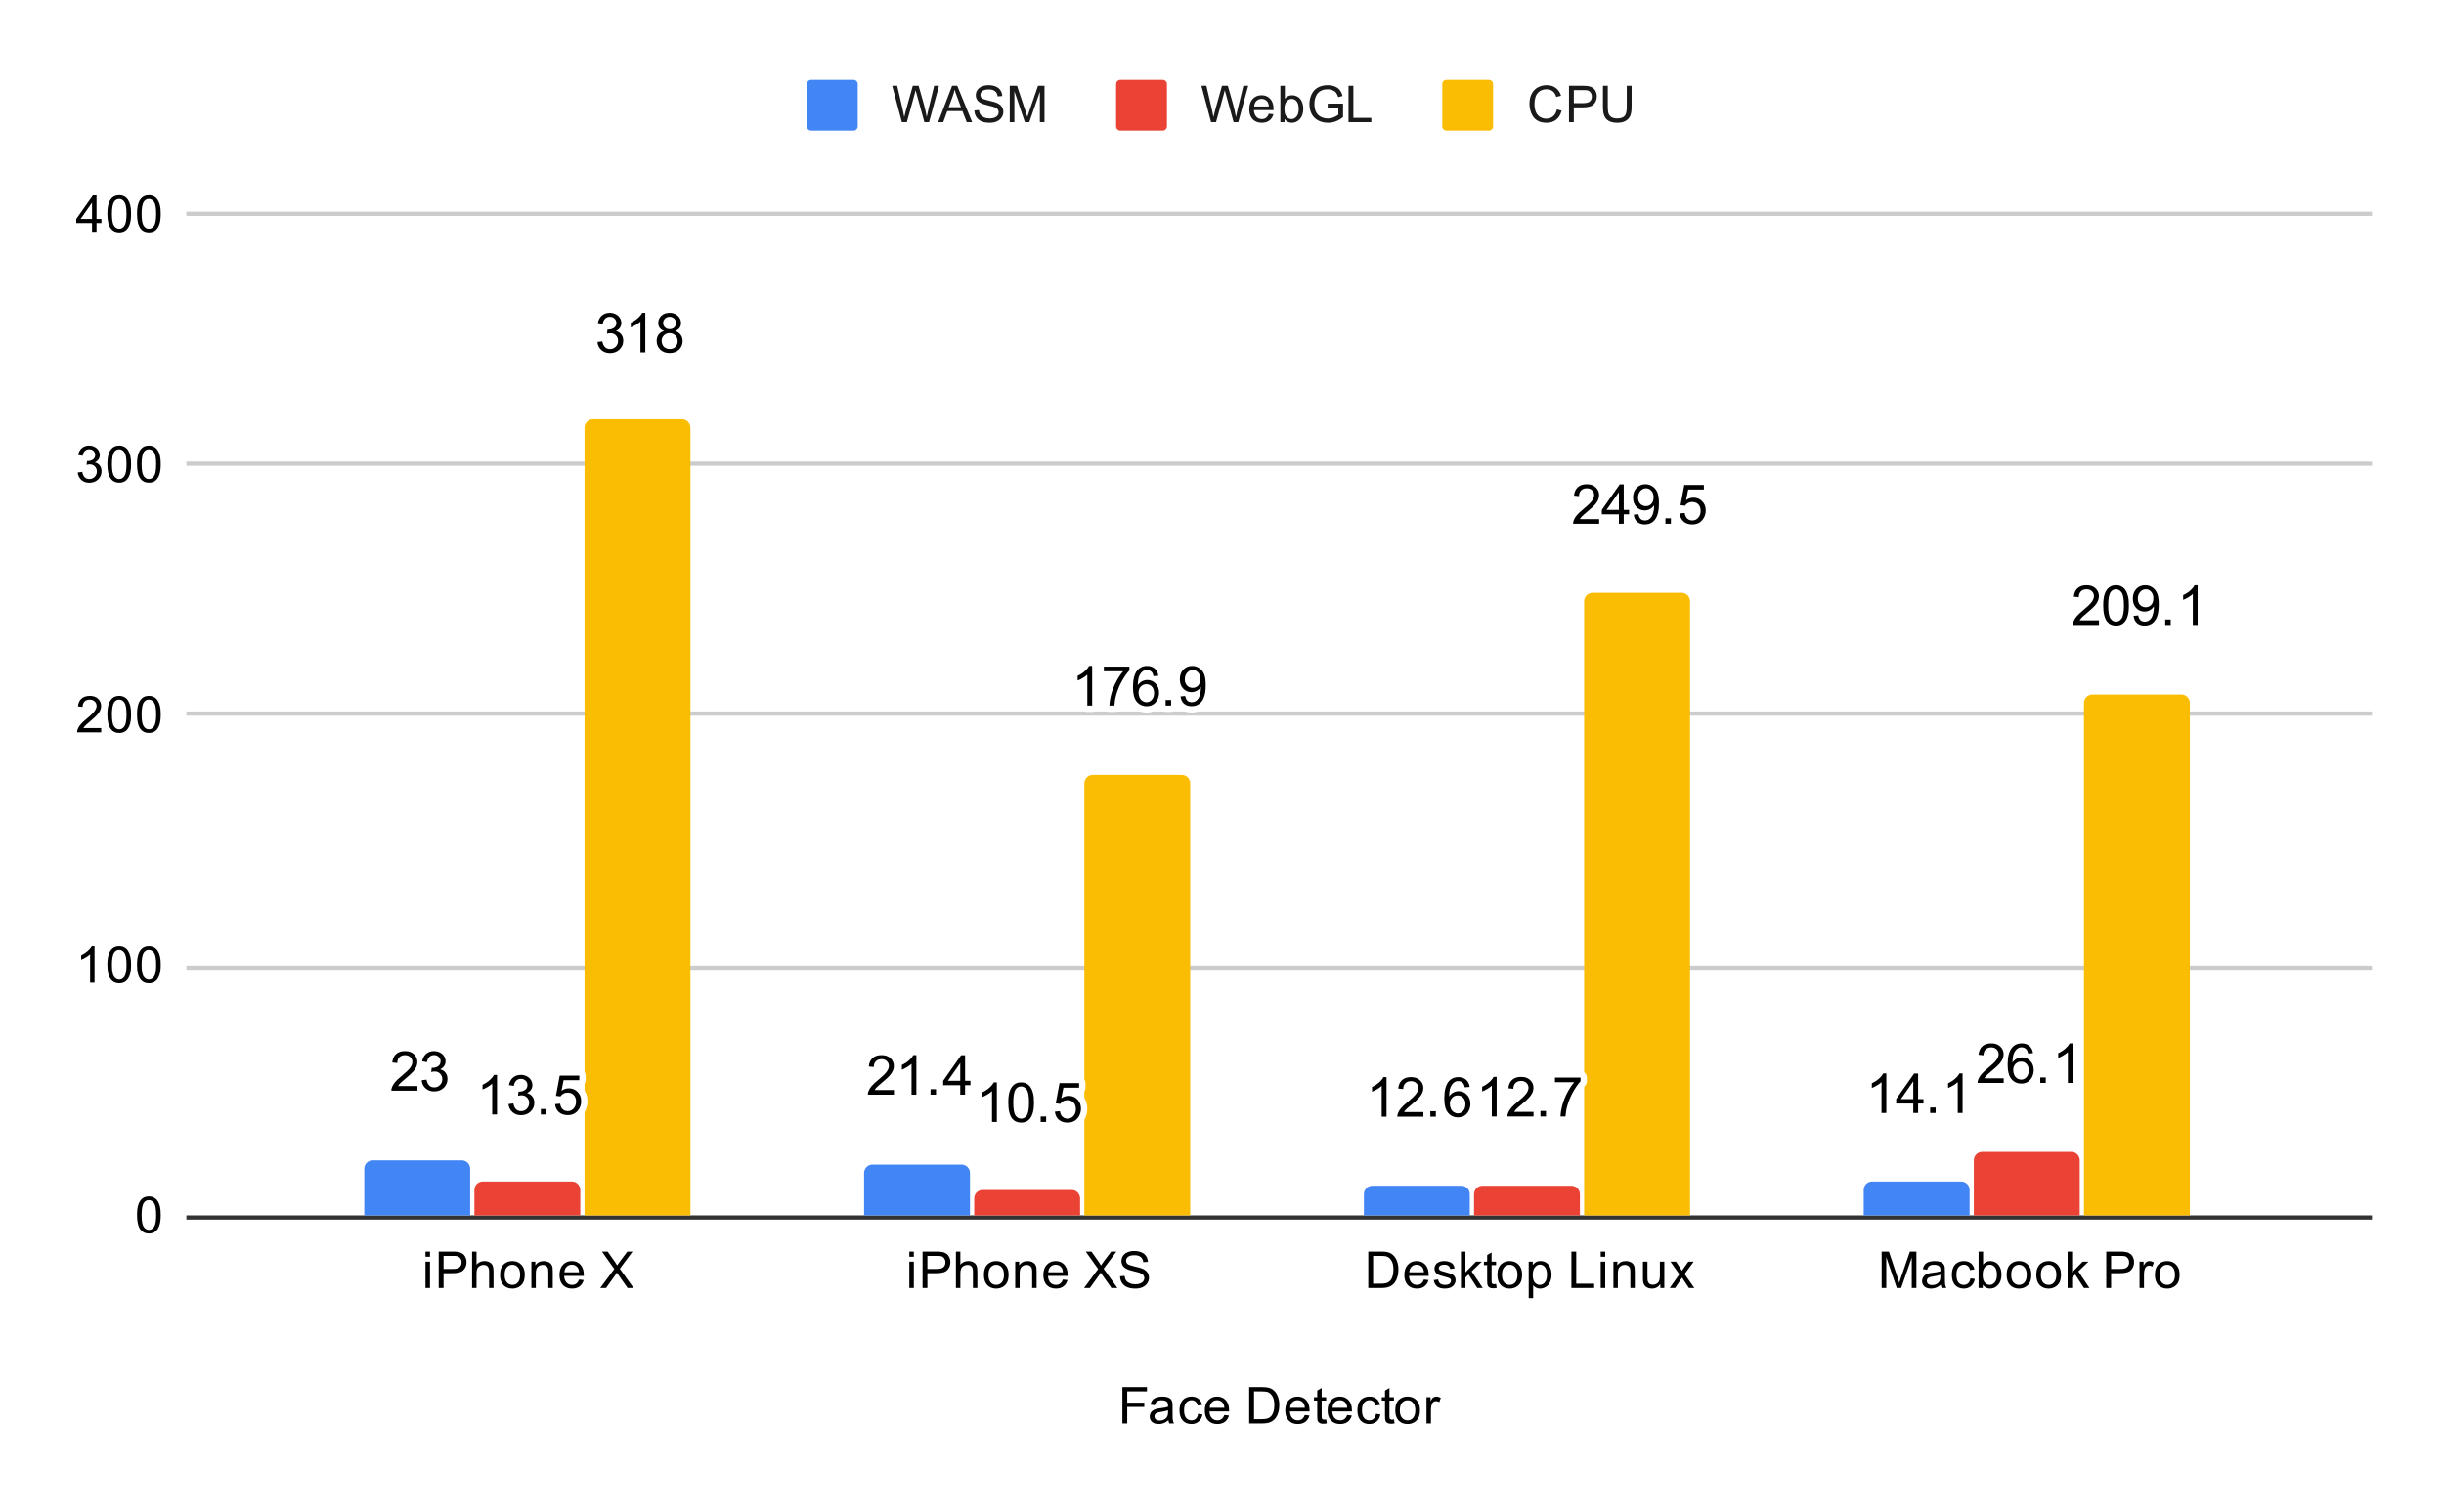 <svg version="1.1" viewBox="0.0 0.0 577.0 357.0" fill="none" stroke="none" stroke-linecap="square" stroke-miterlimit="10" width="577" height="357" xmlns:xlink="http://www.w3.org/1999/xlink" xmlns="http://www.w3.org/2000/svg"><path fill="#ffffff" d="M0 0L577.0 0L577.0 357.0L0 357.0L0 0Z" fill-rule="nonzero"/><path stroke="#333333" stroke-width="1.0" stroke-linecap="butt" d="M44.5 287.5L559.5 287.5" fill-rule="nonzero"/><path stroke="#cccccc" stroke-width="1.0" stroke-linecap="butt" d="M44.5 228.5L559.5 228.5" fill-rule="nonzero"/><path stroke="#cccccc" stroke-width="1.0" stroke-linecap="butt" d="M44.5 168.5L559.5 168.5" fill-rule="nonzero"/><path stroke="#cccccc" stroke-width="1.0" stroke-linecap="butt" d="M44.5 109.5L559.5 109.5" fill-rule="nonzero"/><path stroke="#cccccc" stroke-width="1.0" stroke-linecap="butt" d="M44.5 50.5L559.5 50.5" fill-rule="nonzero"/><clipPath id="id_0"><path d="M44.85 50.75L559.15 50.75L559.15 287.15L44.85 287.15L44.85 50.75Z" clip-rule="nonzero"/></clipPath><path stroke="#000000" stroke-width="0.0" stroke-linecap="butt" stroke-opacity="0.0" clip-path="url(#id_0)" d="M111.0 287.0L86.0 287.0L86.0 276.0C86.0 274.895 86.895 274.0 88.0 274.0L109.0 274.0C110.105 274.0 111.0 274.895 111.0 276.0Z" fill-rule="nonzero"/><path fill="#4285f4" clip-path="url(#id_0)" d="M111.0 287.0L86.0 287.0L86.0 276.0C86.0 274.895 86.895 274.0 88.0 274.0L109.0 274.0C110.105 274.0 111.0 274.895 111.0 276.0Z" fill-rule="nonzero"/><path stroke="#000000" stroke-width="0.0" stroke-linecap="butt" stroke-opacity="0.0" clip-path="url(#id_0)" d="M229.0 287.0L204.0 287.0L204.0 277.0C204.0 275.895 204.895 275.0 206.0 275.0L227.0 275.0C228.105 275.0 229.0 275.895 229.0 277.0Z" fill-rule="nonzero"/><path fill="#4285f4" clip-path="url(#id_0)" d="M229.0 287.0L204.0 287.0L204.0 277.0C204.0 275.895 204.895 275.0 206.0 275.0L227.0 275.0C228.105 275.0 229.0 275.895 229.0 277.0Z" fill-rule="nonzero"/><path stroke="#000000" stroke-width="0.0" stroke-linecap="butt" stroke-opacity="0.0" clip-path="url(#id_0)" d="M347.0 287.0L322.0 287.0L322.0 282.0C322.0 280.895 322.895 280.0 324.0 280.0L345.0 280.0C346.105 280.0 347.0 280.895 347.0 282.0Z" fill-rule="nonzero"/><path fill="#4285f4" clip-path="url(#id_0)" d="M347.0 287.0L322.0 287.0L322.0 282.0C322.0 280.895 322.895 280.0 324.0 280.0L345.0 280.0C346.105 280.0 347.0 280.895 347.0 282.0Z" fill-rule="nonzero"/><path stroke="#000000" stroke-width="0.0" stroke-linecap="butt" stroke-opacity="0.0" clip-path="url(#id_0)" d="M465.0 287.0L440.0 287.0L440.0 281.0C440.0 279.895 440.895 279.0 442.0 279.0L463.0 279.0C464.105 279.0 465.0 279.895 465.0 281.0Z" fill-rule="nonzero"/><path fill="#4285f4" clip-path="url(#id_0)" d="M465.0 287.0L440.0 287.0L440.0 281.0C440.0 279.895 440.895 279.0 442.0 279.0L463.0 279.0C464.105 279.0 465.0 279.895 465.0 281.0Z" fill-rule="nonzero"/><path stroke="#000000" stroke-width="0.0" stroke-linecap="butt" stroke-opacity="0.0" clip-path="url(#id_0)" d="M137.0 287.0L112.0 287.0L112.0 281.0C112.0 279.895 112.895 279.0 114.0 279.0L135.0 279.0C136.105 279.0 137.0 279.895 137.0 281.0Z" fill-rule="nonzero"/><path fill="#ea4335" clip-path="url(#id_0)" d="M137.0 287.0L112.0 287.0L112.0 281.0C112.0 279.895 112.895 279.0 114.0 279.0L135.0 279.0C136.105 279.0 137.0 279.895 137.0 281.0Z" fill-rule="nonzero"/><path stroke="#000000" stroke-width="0.0" stroke-linecap="butt" stroke-opacity="0.0" clip-path="url(#id_0)" d="M255.0 287.0L230.0 287.0L230.0 283.0C230.0 281.895 230.895 281.0 232.0 281.0L253.0 281.0C254.105 281.0 255.0 281.895 255.0 283.0Z" fill-rule="nonzero"/><path fill="#ea4335" clip-path="url(#id_0)" d="M255.0 287.0L230.0 287.0L230.0 283.0C230.0 281.895 230.895 281.0 232.0 281.0L253.0 281.0C254.105 281.0 255.0 281.895 255.0 283.0Z" fill-rule="nonzero"/><path stroke="#000000" stroke-width="0.0" stroke-linecap="butt" stroke-opacity="0.0" clip-path="url(#id_0)" d="M373.0 287.0L348.0 287.0L348.0 282.0C348.0 280.895 348.895 280.0 350.0 280.0L371.0 280.0C372.105 280.0 373.0 280.895 373.0 282.0Z" fill-rule="nonzero"/><path fill="#ea4335" clip-path="url(#id_0)" d="M373.0 287.0L348.0 287.0L348.0 282.0C348.0 280.895 348.895 280.0 350.0 280.0L371.0 280.0C372.105 280.0 373.0 280.895 373.0 282.0Z" fill-rule="nonzero"/><path stroke="#000000" stroke-width="0.0" stroke-linecap="butt" stroke-opacity="0.0" clip-path="url(#id_0)" d="M491.0 287.0L466.0 287.0L466.0 274.0C466.0 272.895 466.895 272.0 468.0 272.0L489.0 272.0C490.105 272.0 491.0 272.895 491.0 274.0Z" fill-rule="nonzero"/><path fill="#ea4335" clip-path="url(#id_0)" d="M491.0 287.0L466.0 287.0L466.0 274.0C466.0 272.895 466.895 272.0 468.0 272.0L489.0 272.0C490.105 272.0 491.0 272.895 491.0 274.0Z" fill-rule="nonzero"/><path stroke="#000000" stroke-width="0.0" stroke-linecap="butt" stroke-opacity="0.0" clip-path="url(#id_0)" d="M163.0 287.0L138.0 287.0L138.0 101.0C138.0 99.895 138.895 99.0 140.0 99.0L161.0 99.0C162.105 99.0 163.0 99.895 163.0 101.0Z" fill-rule="nonzero"/><path fill="#fbbc04" clip-path="url(#id_0)" d="M163.0 287.0L138.0 287.0L138.0 101.0C138.0 99.895 138.895 99.0 140.0 99.0L161.0 99.0C162.105 99.0 163.0 99.895 163.0 101.0Z" fill-rule="nonzero"/><path stroke="#000000" stroke-width="0.0" stroke-linecap="butt" stroke-opacity="0.0" clip-path="url(#id_0)" d="M281.0 287.0L256.0 287.0L256.0 185.0C256.0 183.895 256.895 183.0 258.0 183.0L279.0 183.0C280.105 183.0 281.0 183.895 281.0 185.0Z" fill-rule="nonzero"/><path fill="#fbbc04" clip-path="url(#id_0)" d="M281.0 287.0L256.0 287.0L256.0 185.0C256.0 183.895 256.895 183.0 258.0 183.0L279.0 183.0C280.105 183.0 281.0 183.895 281.0 185.0Z" fill-rule="nonzero"/><path stroke="#000000" stroke-width="0.0" stroke-linecap="butt" stroke-opacity="0.0" clip-path="url(#id_0)" d="M399.0 287.0L374.0 287.0L374.0 142.0C374.0 140.895 374.895 140.0 376.0 140.0L397.0 140.0C398.105 140.0 399.0 140.895 399.0 142.0Z" fill-rule="nonzero"/><path fill="#fbbc04" clip-path="url(#id_0)" d="M399.0 287.0L374.0 287.0L374.0 142.0C374.0 140.895 374.895 140.0 376.0 140.0L397.0 140.0C398.105 140.0 399.0 140.895 399.0 142.0Z" fill-rule="nonzero"/><path stroke="#000000" stroke-width="0.0" stroke-linecap="butt" stroke-opacity="0.0" clip-path="url(#id_0)" d="M517.0 287.0L492.0 287.0L492.0 166.0C492.0 164.895 492.895 164.0 494.0 164.0L515.0 164.0C516.105 164.0 517.0 164.895 517.0 166.0Z" fill-rule="nonzero"/><path fill="#fbbc04" clip-path="url(#id_0)" d="M517.0 287.0L492.0 287.0L492.0 166.0C492.0 164.895 492.895 164.0 494.0 164.0L515.0 164.0C516.105 164.0 517.0 164.895 517.0 166.0Z" fill-rule="nonzero"/><path stroke="#ffffff" stroke-width="3.0" stroke-linejoin="round" stroke-linecap="round" d="M98.547 256.463L98.547 257.557L92.391 257.557Q92.375 257.151 92.531 256.76Q92.766 256.135 93.281 255.526Q93.797 254.916 94.781 254.119Q96.297 252.869 96.828 252.151Q97.359 251.416 97.359 250.776Q97.359 250.088 96.875 249.635Q96.391 249.166 95.609 249.166Q94.781 249.166 94.281 249.666Q93.797 250.151 93.781 251.026L92.609 250.901Q92.734 249.588 93.516 248.901Q94.297 248.213 95.625 248.213Q96.969 248.213 97.75 248.963Q98.531 249.698 98.531 250.791Q98.531 251.354 98.297 251.901Q98.078 252.432 97.547 253.041Q97.016 253.635 95.781 254.666Q94.75 255.526 94.453 255.838Q94.172 256.151 93.984 256.463L98.547 256.463ZM99.547 255.104L100.688 254.948Q100.891 255.916 101.359 256.354Q101.828 256.776 102.516 256.776Q103.312 256.776 103.859 256.229Q104.422 255.666 104.422 254.838Q104.422 254.041 103.906 253.541Q103.406 253.026 102.609 253.026Q102.281 253.026 101.797 253.151L101.922 252.151Q102.047 252.166 102.109 252.166Q102.844 252.166 103.422 251.791Q104.016 251.401 104.016 250.604Q104.016 249.979 103.578 249.573Q103.156 249.151 102.484 249.151Q101.812 249.151 101.375 249.573Q100.938 249.994 100.797 250.823L99.656 250.619Q99.875 249.479 100.609 248.854Q101.359 248.213 102.453 248.213Q103.219 248.213 103.859 248.541Q104.5 248.869 104.844 249.432Q105.188 249.994 105.188 250.635Q105.188 251.229 104.859 251.729Q104.531 252.229 103.906 252.51Q104.719 252.713 105.172 253.307Q105.641 253.901 105.641 254.807Q105.641 256.026 104.75 256.885Q103.859 257.729 102.5 257.729Q101.281 257.729 100.469 256.995Q99.656 256.26 99.547 255.104Z" fill-rule="nonzero"/><path fill="#000000" d="M98.547 256.463L98.547 257.557L92.391 257.557Q92.375 257.151 92.531 256.76Q92.766 256.135 93.281 255.526Q93.797 254.916 94.781 254.119Q96.297 252.869 96.828 252.151Q97.359 251.416 97.359 250.776Q97.359 250.088 96.875 249.635Q96.391 249.166 95.609 249.166Q94.781 249.166 94.281 249.666Q93.797 250.151 93.781 251.026L92.609 250.901Q92.734 249.588 93.516 248.901Q94.297 248.213 95.625 248.213Q96.969 248.213 97.75 248.963Q98.531 249.698 98.531 250.791Q98.531 251.354 98.297 251.901Q98.078 252.432 97.547 253.041Q97.016 253.635 95.781 254.666Q94.75 255.526 94.453 255.838Q94.172 256.151 93.984 256.463L98.547 256.463ZM99.547 255.104L100.688 254.948Q100.891 255.916 101.359 256.354Q101.828 256.776 102.516 256.776Q103.312 256.776 103.859 256.229Q104.422 255.666 104.422 254.838Q104.422 254.041 103.906 253.541Q103.406 253.026 102.609 253.026Q102.281 253.026 101.797 253.151L101.922 252.151Q102.047 252.166 102.109 252.166Q102.844 252.166 103.422 251.791Q104.016 251.401 104.016 250.604Q104.016 249.979 103.578 249.573Q103.156 249.151 102.484 249.151Q101.812 249.151 101.375 249.573Q100.938 249.994 100.797 250.823L99.656 250.619Q99.875 249.479 100.609 248.854Q101.359 248.213 102.453 248.213Q103.219 248.213 103.859 248.541Q104.5 248.869 104.844 249.432Q105.188 249.994 105.188 250.635Q105.188 251.229 104.859 251.729Q104.531 252.229 103.906 252.51Q104.719 252.713 105.172 253.307Q105.641 253.901 105.641 254.807Q105.641 256.026 104.75 256.885Q103.859 257.729 102.5 257.729Q101.281 257.729 100.469 256.995Q99.656 256.26 99.547 255.104Z" fill-rule="nonzero"/><path stroke="#ffffff" stroke-width="3.0" stroke-linejoin="round" stroke-linecap="round" d="M211.047 257.409L211.047 258.503L204.891 258.503Q204.875 258.096 205.031 257.706Q205.266 257.081 205.781 256.471Q206.297 255.862 207.281 255.065Q208.797 253.815 209.328 253.096Q209.859 252.362 209.859 251.721Q209.859 251.034 209.375 250.581Q208.891 250.112 208.109 250.112Q207.281 250.112 206.781 250.612Q206.297 251.096 206.281 251.971L205.109 251.846Q205.234 250.534 206.016 249.846Q206.797 249.159 208.125 249.159Q209.469 249.159 210.25 249.909Q211.031 250.643 211.031 251.737Q211.031 252.299 210.797 252.846Q210.578 253.378 210.047 253.987Q209.516 254.581 208.281 255.612Q207.25 256.471 206.953 256.784Q206.672 257.096 206.484 257.409L211.047 257.409ZM216.344 258.503L215.203 258.503L215.203 251.221Q214.781 251.612 214.109 252.018Q213.453 252.409 212.922 252.596L212.922 251.487Q213.875 251.049 214.594 250.409Q215.312 249.768 215.609 249.159L216.344 249.159L216.344 258.503ZM219.688 258.503L219.688 257.206L220.984 257.206L220.984 258.503L219.688 258.503ZM226.703 258.503L226.703 256.268L222.672 256.268L222.672 255.221L226.906 249.19L227.844 249.19L227.844 255.221L229.109 255.221L229.109 256.268L227.844 256.268L227.844 258.503L226.703 258.503ZM226.703 255.221L226.703 251.034L223.781 255.221L226.703 255.221Z" fill-rule="nonzero"/><path fill="#000000" d="M211.047 257.409L211.047 258.503L204.891 258.503Q204.875 258.096 205.031 257.706Q205.266 257.081 205.781 256.471Q206.297 255.862 207.281 255.065Q208.797 253.815 209.328 253.096Q209.859 252.362 209.859 251.721Q209.859 251.034 209.375 250.581Q208.891 250.112 208.109 250.112Q207.281 250.112 206.781 250.612Q206.297 251.096 206.281 251.971L205.109 251.846Q205.234 250.534 206.016 249.846Q206.797 249.159 208.125 249.159Q209.469 249.159 210.25 249.909Q211.031 250.643 211.031 251.737Q211.031 252.299 210.797 252.846Q210.578 253.378 210.047 253.987Q209.516 254.581 208.281 255.612Q207.25 256.471 206.953 256.784Q206.672 257.096 206.484 257.409L211.047 257.409ZM216.344 258.503L215.203 258.503L215.203 251.221Q214.781 251.612 214.109 252.018Q213.453 252.409 212.922 252.596L212.922 251.487Q213.875 251.049 214.594 250.409Q215.312 249.768 215.609 249.159L216.344 249.159L216.344 258.503ZM219.688 258.503L219.688 257.206L220.984 257.206L220.984 258.503L219.688 258.503ZM226.703 258.503L226.703 256.268L222.672 256.268L222.672 255.221L226.906 249.19L227.844 249.19L227.844 255.221L229.109 255.221L229.109 256.268L227.844 256.268L227.844 258.503L226.703 258.503ZM226.703 255.221L226.703 251.034L223.781 255.221L226.703 255.221Z" fill-rule="nonzero"/><path stroke="#ffffff" stroke-width="3.0" stroke-linejoin="round" stroke-linecap="round" d="M327.344 263.703L326.203 263.703L326.203 256.422Q325.781 256.813 325.109 257.219Q324.453 257.61 323.922 257.797L323.922 256.688Q324.875 256.25 325.594 255.61Q326.312 254.969 326.609 254.36L327.344 254.36L327.344 263.703ZM336.047 262.61L336.047 263.703L329.891 263.703Q329.875 263.297 330.031 262.907Q330.266 262.282 330.781 261.672Q331.297 261.063 332.281 260.266Q333.797 259.016 334.328 258.297Q334.859 257.563 334.859 256.922Q334.859 256.235 334.375 255.782Q333.891 255.313 333.109 255.313Q332.281 255.313 331.781 255.813Q331.297 256.297 331.281 257.172L330.109 257.047Q330.234 255.735 331.016 255.047Q331.797 254.36 333.125 254.36Q334.469 254.36 335.25 255.11Q336.031 255.844 336.031 256.938Q336.031 257.5 335.797 258.047Q335.578 258.578 335.047 259.188Q334.516 259.782 333.281 260.813Q332.25 261.672 331.953 261.985Q331.672 262.297 331.484 262.61L336.047 262.61ZM337.688 263.703L337.688 262.407L338.984 262.407L338.984 263.703L337.688 263.703ZM346.969 256.672L345.828 256.766Q345.688 256.094 345.406 255.782Q344.938 255.297 344.266 255.297Q343.719 255.297 343.297 255.61Q342.766 256 342.453 256.75Q342.141 257.5 342.125 258.907Q342.531 258.282 343.125 257.985Q343.734 257.672 344.391 257.672Q345.531 257.672 346.328 258.516Q347.141 259.344 347.141 260.688Q347.141 261.563 346.75 262.313Q346.375 263.063 345.719 263.469Q345.062 263.86 344.219 263.86Q342.797 263.86 341.891 262.813Q340.984 261.766 340.984 259.344Q340.984 256.657 341.984 255.422Q342.859 254.36 344.328 254.36Q345.422 254.36 346.125 254.985Q346.828 255.594 346.969 256.672ZM342.297 260.688Q342.297 261.282 342.547 261.828Q342.797 262.36 343.25 262.641Q343.703 262.922 344.203 262.922Q344.922 262.922 345.438 262.344Q345.969 261.75 345.969 260.75Q345.969 259.782 345.453 259.235Q344.938 258.672 344.156 258.672Q343.375 258.672 342.828 259.235Q342.297 259.782 342.297 260.688Z" fill-rule="nonzero"/><path fill="#000000" d="M327.344 263.703L326.203 263.703L326.203 256.422Q325.781 256.813 325.109 257.219Q324.453 257.61 323.922 257.797L323.922 256.688Q324.875 256.25 325.594 255.61Q326.312 254.969 326.609 254.36L327.344 254.36L327.344 263.703ZM336.047 262.61L336.047 263.703L329.891 263.703Q329.875 263.297 330.031 262.907Q330.266 262.282 330.781 261.672Q331.297 261.063 332.281 260.266Q333.797 259.016 334.328 258.297Q334.859 257.563 334.859 256.922Q334.859 256.235 334.375 255.782Q333.891 255.313 333.109 255.313Q332.281 255.313 331.781 255.813Q331.297 256.297 331.281 257.172L330.109 257.047Q330.234 255.735 331.016 255.047Q331.797 254.36 333.125 254.36Q334.469 254.36 335.25 255.11Q336.031 255.844 336.031 256.938Q336.031 257.5 335.797 258.047Q335.578 258.578 335.047 259.188Q334.516 259.782 333.281 260.813Q332.25 261.672 331.953 261.985Q331.672 262.297 331.484 262.61L336.047 262.61ZM337.688 263.703L337.688 262.407L338.984 262.407L338.984 263.703L337.688 263.703ZM346.969 256.672L345.828 256.766Q345.688 256.094 345.406 255.782Q344.938 255.297 344.266 255.297Q343.719 255.297 343.297 255.61Q342.766 256 342.453 256.75Q342.141 257.5 342.125 258.907Q342.531 258.282 343.125 257.985Q343.734 257.672 344.391 257.672Q345.531 257.672 346.328 258.516Q347.141 259.344 347.141 260.688Q347.141 261.563 346.75 262.313Q346.375 263.063 345.719 263.469Q345.062 263.86 344.219 263.86Q342.797 263.86 341.891 262.813Q340.984 261.766 340.984 259.344Q340.984 256.657 341.984 255.422Q342.859 254.36 344.328 254.36Q345.422 254.36 346.125 254.985Q346.828 255.594 346.969 256.672ZM342.297 260.688Q342.297 261.282 342.547 261.828Q342.797 262.36 343.25 262.641Q343.703 262.922 344.203 262.922Q344.922 262.922 345.438 262.344Q345.969 261.75 345.969 260.75Q345.969 259.782 345.453 259.235Q344.938 258.672 344.156 258.672Q343.375 258.672 342.828 259.235Q342.297 259.782 342.297 260.688Z" fill-rule="nonzero"/><path stroke="#ffffff" stroke-width="3.0" stroke-linejoin="round" stroke-linecap="round" d="M445.344 262.817L444.203 262.817L444.203 255.536Q443.781 255.926 443.109 256.333Q442.453 256.723 441.922 256.911L441.922 255.801Q442.875 255.364 443.594 254.723Q444.312 254.083 444.609 253.473L445.344 253.473L445.344 262.817ZM451.703 262.817L451.703 260.583L447.672 260.583L447.672 259.536L451.906 253.504L452.844 253.504L452.844 259.536L454.109 259.536L454.109 260.583L452.844 260.583L452.844 262.817L451.703 262.817ZM451.703 259.536L451.703 255.348L448.781 259.536L451.703 259.536ZM455.688 262.817L455.688 261.52L456.984 261.52L456.984 262.817L455.688 262.817ZM463.344 262.817L462.203 262.817L462.203 255.536Q461.781 255.926 461.109 256.333Q460.453 256.723 459.922 256.911L459.922 255.801Q460.875 255.364 461.594 254.723Q462.312 254.083 462.609 253.473L463.344 253.473L463.344 262.817Z" fill-rule="nonzero"/><path fill="#000000" d="M445.344 262.817L444.203 262.817L444.203 255.536Q443.781 255.926 443.109 256.333Q442.453 256.723 441.922 256.911L441.922 255.801Q442.875 255.364 443.594 254.723Q444.312 254.083 444.609 253.473L445.344 253.473L445.344 262.817ZM451.703 262.817L451.703 260.583L447.672 260.583L447.672 259.536L451.906 253.504L452.844 253.504L452.844 259.536L454.109 259.536L454.109 260.583L452.844 260.583L452.844 262.817L451.703 262.817ZM451.703 259.536L451.703 255.348L448.781 259.536L451.703 259.536ZM455.688 262.817L455.688 261.52L456.984 261.52L456.984 262.817L455.688 262.817ZM463.344 262.817L462.203 262.817L462.203 255.536Q461.781 255.926 461.109 256.333Q460.453 256.723 459.922 256.911L459.922 255.801Q460.875 255.364 461.594 254.723Q462.312 254.083 462.609 253.473L463.344 253.473L463.344 262.817Z" fill-rule="nonzero"/><path stroke="#ffffff" stroke-width="3.0" stroke-linejoin="round" stroke-linecap="round" d="M117.344 263.171L116.203 263.171L116.203 255.89Q115.781 256.281 115.109 256.687Q114.453 257.078 113.922 257.265L113.922 256.156Q114.875 255.718 115.594 255.078Q116.312 254.437 116.609 253.828L117.344 253.828L117.344 263.171ZM120.047 260.718L121.188 260.562Q121.391 261.531 121.859 261.968Q122.328 262.39 123.016 262.39Q123.812 262.39 124.359 261.843Q124.922 261.281 124.922 260.453Q124.922 259.656 124.406 259.156Q123.906 258.64 123.109 258.64Q122.781 258.64 122.297 258.765L122.422 257.765Q122.547 257.781 122.609 257.781Q123.344 257.781 123.922 257.406Q124.516 257.015 124.516 256.218Q124.516 255.593 124.078 255.187Q123.656 254.765 122.984 254.765Q122.312 254.765 121.875 255.187Q121.438 255.609 121.297 256.437L120.156 256.234Q120.375 255.093 121.109 254.468Q121.859 253.828 122.953 253.828Q123.719 253.828 124.359 254.156Q125.0 254.484 125.344 255.047Q125.688 255.609 125.688 256.25Q125.688 256.843 125.359 257.343Q125.031 257.843 124.406 258.125Q125.219 258.328 125.672 258.921Q126.141 259.515 126.141 260.421Q126.141 261.64 125.25 262.5Q124.359 263.343 123.0 263.343Q121.781 263.343 120.969 262.609Q120.156 261.875 120.047 260.718ZM127.688 263.171L127.688 261.875L128.984 261.875L128.984 263.171L127.688 263.171ZM131.047 260.734L132.234 260.625Q132.375 261.515 132.859 261.953Q133.344 262.39 134.031 262.39Q134.859 262.39 135.422 261.765Q136.0 261.14 136.0 260.125Q136.0 259.14 135.453 258.578Q134.906 258.015 134.016 258.015Q133.453 258.015 133.0 258.265Q132.562 258.515 132.312 258.906L131.25 258.765L132.141 254L136.766 254L136.766 255.078L133.062 255.078L132.562 257.578Q133.391 257 134.312 257Q135.531 257 136.359 257.843Q137.203 258.687 137.203 260.015Q137.203 261.281 136.469 262.203Q135.578 263.328 134.031 263.328Q132.766 263.328 131.953 262.625Q131.156 261.906 131.047 260.734Z" fill-rule="nonzero"/><path fill="#000000" d="M117.344 263.171L116.203 263.171L116.203 255.89Q115.781 256.281 115.109 256.687Q114.453 257.078 113.922 257.265L113.922 256.156Q114.875 255.718 115.594 255.078Q116.312 254.437 116.609 253.828L117.344 253.828L117.344 263.171ZM120.047 260.718L121.188 260.562Q121.391 261.531 121.859 261.968Q122.328 262.39 123.016 262.39Q123.812 262.39 124.359 261.843Q124.922 261.281 124.922 260.453Q124.922 259.656 124.406 259.156Q123.906 258.64 123.109 258.64Q122.781 258.64 122.297 258.765L122.422 257.765Q122.547 257.781 122.609 257.781Q123.344 257.781 123.922 257.406Q124.516 257.015 124.516 256.218Q124.516 255.593 124.078 255.187Q123.656 254.765 122.984 254.765Q122.312 254.765 121.875 255.187Q121.438 255.609 121.297 256.437L120.156 256.234Q120.375 255.093 121.109 254.468Q121.859 253.828 122.953 253.828Q123.719 253.828 124.359 254.156Q125.0 254.484 125.344 255.047Q125.688 255.609 125.688 256.25Q125.688 256.843 125.359 257.343Q125.031 257.843 124.406 258.125Q125.219 258.328 125.672 258.921Q126.141 259.515 126.141 260.421Q126.141 261.64 125.25 262.5Q124.359 263.343 123.0 263.343Q121.781 263.343 120.969 262.609Q120.156 261.875 120.047 260.718ZM127.688 263.171L127.688 261.875L128.984 261.875L128.984 263.171L127.688 263.171ZM131.047 260.734L132.234 260.625Q132.375 261.515 132.859 261.953Q133.344 262.39 134.031 262.39Q134.859 262.39 135.422 261.765Q136.0 261.14 136.0 260.125Q136.0 259.14 135.453 258.578Q134.906 258.015 134.016 258.015Q133.453 258.015 133.0 258.265Q132.562 258.515 132.312 258.906L131.25 258.765L132.141 254L136.766 254L136.766 255.078L133.062 255.078L132.562 257.578Q133.391 257 134.312 257Q135.531 257 136.359 257.843Q137.203 258.687 137.203 260.015Q137.203 261.281 136.469 262.203Q135.578 263.328 134.031 263.328Q132.766 263.328 131.953 262.625Q131.156 261.906 131.047 260.734Z" fill-rule="nonzero"/><path stroke="#ffffff" stroke-width="3.0" stroke-linejoin="round" stroke-linecap="round" d="M235.344 264.945L234.203 264.945L234.203 257.663Q233.781 258.054 233.109 258.46Q232.453 258.851 231.922 259.038L231.922 257.929Q232.875 257.491 233.594 256.851Q234.312 256.21 234.609 255.601L235.344 255.601L235.344 264.945ZM238.047 260.351Q238.047 258.71 238.375 257.71Q238.719 256.695 239.391 256.148Q240.062 255.601 241.078 255.601Q241.828 255.601 242.391 255.913Q242.953 256.21 243.312 256.773Q243.688 257.335 243.891 258.163Q244.109 258.976 244.109 260.351Q244.109 261.991 243.766 263.007Q243.438 264.007 242.766 264.554Q242.094 265.101 241.078 265.101Q239.734 265.101 238.953 264.132Q238.047 262.976 238.047 260.351ZM239.219 260.351Q239.219 262.648 239.75 263.413Q240.281 264.163 241.078 264.163Q241.859 264.163 242.391 263.413Q242.938 262.648 242.938 260.351Q242.938 258.054 242.391 257.304Q241.859 256.554 241.062 256.554Q240.281 256.554 239.797 257.21Q239.219 258.07 239.219 260.351ZM245.688 264.945L245.688 263.648L246.984 263.648L246.984 264.945L245.688 264.945ZM249.047 262.507L250.234 262.398Q250.375 263.288 250.859 263.726Q251.344 264.163 252.031 264.163Q252.859 264.163 253.422 263.538Q254.0 262.913 254.0 261.898Q254.0 260.913 253.453 260.351Q252.906 259.788 252.016 259.788Q251.453 259.788 251.0 260.038Q250.562 260.288 250.312 260.679L249.25 260.538L250.141 255.773L254.766 255.773L254.766 256.851L251.062 256.851L250.562 259.351Q251.391 258.773 252.312 258.773Q253.531 258.773 254.359 259.616Q255.203 260.46 255.203 261.788Q255.203 263.054 254.469 263.976Q253.578 265.101 252.031 265.101Q250.766 265.101 249.953 264.398Q249.156 263.679 249.047 262.507Z" fill-rule="nonzero"/><path fill="#000000" d="M235.344 264.945L234.203 264.945L234.203 257.663Q233.781 258.054 233.109 258.46Q232.453 258.851 231.922 259.038L231.922 257.929Q232.875 257.491 233.594 256.851Q234.312 256.21 234.609 255.601L235.344 255.601L235.344 264.945ZM238.047 260.351Q238.047 258.71 238.375 257.71Q238.719 256.695 239.391 256.148Q240.062 255.601 241.078 255.601Q241.828 255.601 242.391 255.913Q242.953 256.21 243.312 256.773Q243.688 257.335 243.891 258.163Q244.109 258.976 244.109 260.351Q244.109 261.991 243.766 263.007Q243.438 264.007 242.766 264.554Q242.094 265.101 241.078 265.101Q239.734 265.101 238.953 264.132Q238.047 262.976 238.047 260.351ZM239.219 260.351Q239.219 262.648 239.75 263.413Q240.281 264.163 241.078 264.163Q241.859 264.163 242.391 263.413Q242.938 262.648 242.938 260.351Q242.938 258.054 242.391 257.304Q241.859 256.554 241.062 256.554Q240.281 256.554 239.797 257.21Q239.219 258.07 239.219 260.351ZM245.688 264.945L245.688 263.648L246.984 263.648L246.984 264.945L245.688 264.945ZM249.047 262.507L250.234 262.398Q250.375 263.288 250.859 263.726Q251.344 264.163 252.031 264.163Q252.859 264.163 253.422 263.538Q254.0 262.913 254.0 261.898Q254.0 260.913 253.453 260.351Q252.906 259.788 252.016 259.788Q251.453 259.788 251.0 260.038Q250.562 260.288 250.312 260.679L249.25 260.538L250.141 255.773L254.766 255.773L254.766 256.851L251.062 256.851L250.562 259.351Q251.391 258.773 252.312 258.773Q253.531 258.773 254.359 259.616Q255.203 260.46 255.203 261.788Q255.203 263.054 254.469 263.976Q253.578 265.101 252.031 265.101Q250.766 265.101 249.953 264.398Q249.156 263.679 249.047 262.507Z" fill-rule="nonzero"/><path stroke="#ffffff" stroke-width="3.0" stroke-linejoin="round" stroke-linecap="round" d="M353.344 263.644L352.203 263.644L352.203 256.363Q351.781 256.754 351.109 257.16Q350.453 257.551 349.922 257.738L349.922 256.629Q350.875 256.191 351.594 255.551Q352.312 254.91 352.609 254.301L353.344 254.301L353.344 263.644ZM362.047 262.551L362.047 263.644L355.891 263.644Q355.875 263.238 356.031 262.847Q356.266 262.222 356.781 261.613Q357.297 261.004 358.281 260.207Q359.797 258.957 360.328 258.238Q360.859 257.504 360.859 256.863Q360.859 256.176 360.375 255.722Q359.891 255.254 359.109 255.254Q358.281 255.254 357.781 255.754Q357.297 256.238 357.281 257.113L356.109 256.988Q356.234 255.676 357.016 254.988Q357.797 254.301 359.125 254.301Q360.469 254.301 361.25 255.051Q362.031 255.785 362.031 256.879Q362.031 257.441 361.797 257.988Q361.578 258.519 361.047 259.129Q360.516 259.722 359.281 260.754Q358.25 261.613 357.953 261.926Q357.672 262.238 357.484 262.551L362.047 262.551ZM363.688 263.644L363.688 262.347L364.984 262.347L364.984 263.644L363.688 263.644ZM367.109 255.551L367.109 254.457L373.141 254.457L373.141 255.347Q372.25 256.301 371.375 257.863Q370.5 259.426 370.031 261.082Q369.688 262.254 369.594 263.644L368.422 263.644Q368.438 262.551 368.844 261.004Q369.266 259.441 370.031 258.004Q370.797 256.551 371.672 255.551L367.109 255.551Z" fill-rule="nonzero"/><path fill="#000000" d="M353.344 263.644L352.203 263.644L352.203 256.363Q351.781 256.754 351.109 257.16Q350.453 257.551 349.922 257.738L349.922 256.629Q350.875 256.191 351.594 255.551Q352.312 254.91 352.609 254.301L353.344 254.301L353.344 263.644ZM362.047 262.551L362.047 263.644L355.891 263.644Q355.875 263.238 356.031 262.847Q356.266 262.222 356.781 261.613Q357.297 261.004 358.281 260.207Q359.797 258.957 360.328 258.238Q360.859 257.504 360.859 256.863Q360.859 256.176 360.375 255.722Q359.891 255.254 359.109 255.254Q358.281 255.254 357.781 255.754Q357.297 256.238 357.281 257.113L356.109 256.988Q356.234 255.676 357.016 254.988Q357.797 254.301 359.125 254.301Q360.469 254.301 361.25 255.051Q362.031 255.785 362.031 256.879Q362.031 257.441 361.797 257.988Q361.578 258.519 361.047 259.129Q360.516 259.722 359.281 260.754Q358.25 261.613 357.953 261.926Q357.672 262.238 357.484 262.551L362.047 262.551ZM363.688 263.644L363.688 262.347L364.984 262.347L364.984 263.644L363.688 263.644ZM367.109 255.551L367.109 254.457L373.141 254.457L373.141 255.347Q372.25 256.301 371.375 257.863Q370.5 259.426 370.031 261.082Q369.688 262.254 369.594 263.644L368.422 263.644Q368.438 262.551 368.844 261.004Q369.266 259.441 370.031 258.004Q370.797 256.551 371.672 255.551L367.109 255.551Z" fill-rule="nonzero"/><path stroke="#ffffff" stroke-width="3.0" stroke-linejoin="round" stroke-linecap="round" d="M473.047 254.631L473.047 255.725L466.891 255.725Q466.875 255.319 467.031 254.928Q467.266 254.303 467.781 253.694Q468.297 253.084 469.281 252.287Q470.797 251.037 471.328 250.319Q471.859 249.584 471.859 248.944Q471.859 248.256 471.375 247.803Q470.891 247.334 470.109 247.334Q469.281 247.334 468.781 247.834Q468.297 248.319 468.281 249.194L467.109 249.069Q467.234 247.756 468.016 247.069Q468.797 246.381 470.125 246.381Q471.469 246.381 472.25 247.131Q473.031 247.866 473.031 248.959Q473.031 249.522 472.797 250.069Q472.578 250.6 472.047 251.209Q471.516 251.803 470.281 252.834Q469.25 253.694 468.953 254.006Q468.672 254.319 468.484 254.631L473.047 254.631ZM479.969 248.694L478.828 248.787Q478.688 248.116 478.406 247.803Q477.938 247.319 477.266 247.319Q476.719 247.319 476.297 247.631Q475.766 248.022 475.453 248.772Q475.141 249.522 475.125 250.928Q475.531 250.303 476.125 250.006Q476.734 249.694 477.391 249.694Q478.531 249.694 479.328 250.537Q480.141 251.366 480.141 252.709Q480.141 253.584 479.75 254.334Q479.375 255.084 478.719 255.491Q478.062 255.881 477.219 255.881Q475.797 255.881 474.891 254.834Q473.984 253.787 473.984 251.366Q473.984 248.678 474.984 247.444Q475.859 246.381 477.328 246.381Q478.422 246.381 479.125 247.006Q479.828 247.616 479.969 248.694ZM475.297 252.709Q475.297 253.303 475.547 253.85Q475.797 254.381 476.25 254.662Q476.703 254.944 477.203 254.944Q477.922 254.944 478.438 254.366Q478.969 253.772 478.969 252.772Q478.969 251.803 478.453 251.256Q477.938 250.694 477.156 250.694Q476.375 250.694 475.828 251.256Q475.297 251.803 475.297 252.709ZM481.688 255.725L481.688 254.428L482.984 254.428L482.984 255.725L481.688 255.725ZM489.344 255.725L488.203 255.725L488.203 248.444Q487.781 248.834 487.109 249.241Q486.453 249.631 485.922 249.819L485.922 248.709Q486.875 248.272 487.594 247.631Q488.312 246.991 488.609 246.381L489.344 246.381L489.344 255.725Z" fill-rule="nonzero"/><path fill="#000000" d="M473.047 254.631L473.047 255.725L466.891 255.725Q466.875 255.319 467.031 254.928Q467.266 254.303 467.781 253.694Q468.297 253.084 469.281 252.287Q470.797 251.037 471.328 250.319Q471.859 249.584 471.859 248.944Q471.859 248.256 471.375 247.803Q470.891 247.334 470.109 247.334Q469.281 247.334 468.781 247.834Q468.297 248.319 468.281 249.194L467.109 249.069Q467.234 247.756 468.016 247.069Q468.797 246.381 470.125 246.381Q471.469 246.381 472.25 247.131Q473.031 247.866 473.031 248.959Q473.031 249.522 472.797 250.069Q472.578 250.6 472.047 251.209Q471.516 251.803 470.281 252.834Q469.25 253.694 468.953 254.006Q468.672 254.319 468.484 254.631L473.047 254.631ZM479.969 248.694L478.828 248.787Q478.688 248.116 478.406 247.803Q477.938 247.319 477.266 247.319Q476.719 247.319 476.297 247.631Q475.766 248.022 475.453 248.772Q475.141 249.522 475.125 250.928Q475.531 250.303 476.125 250.006Q476.734 249.694 477.391 249.694Q478.531 249.694 479.328 250.537Q480.141 251.366 480.141 252.709Q480.141 253.584 479.75 254.334Q479.375 255.084 478.719 255.491Q478.062 255.881 477.219 255.881Q475.797 255.881 474.891 254.834Q473.984 253.787 473.984 251.366Q473.984 248.678 474.984 247.444Q475.859 246.381 477.328 246.381Q478.422 246.381 479.125 247.006Q479.828 247.616 479.969 248.694ZM475.297 252.709Q475.297 253.303 475.547 253.85Q475.797 254.381 476.25 254.662Q476.703 254.944 477.203 254.944Q477.922 254.944 478.438 254.366Q478.969 253.772 478.969 252.772Q478.969 251.803 478.453 251.256Q477.938 250.694 477.156 250.694Q476.375 250.694 475.828 251.256Q475.297 251.803 475.297 252.709ZM481.688 255.725L481.688 254.428L482.984 254.428L482.984 255.725L481.688 255.725ZM489.344 255.725L488.203 255.725L488.203 248.444Q487.781 248.834 487.109 249.241Q486.453 249.631 485.922 249.819L485.922 248.709Q486.875 248.272 487.594 247.631Q488.312 246.991 488.609 246.381L489.344 246.381L489.344 255.725Z" fill-rule="nonzero"/><path stroke="#ffffff" stroke-width="3.0" stroke-linejoin="round" stroke-linecap="round" d="M141.047 80.759L142.188 80.603Q142.391 81.571 142.859 82.009Q143.328 82.431 144.016 82.431Q144.812 82.431 145.359 81.884Q145.922 81.321 145.922 80.493Q145.922 79.696 145.406 79.196Q144.906 78.681 144.109 78.681Q143.781 78.681 143.297 78.806L143.422 77.806Q143.547 77.821 143.609 77.821Q144.344 77.821 144.922 77.446Q145.516 77.056 145.516 76.259Q145.516 75.634 145.078 75.228Q144.656 74.806 143.984 74.806Q143.312 74.806 142.875 75.228Q142.438 75.65 142.297 76.478L141.156 76.275Q141.375 75.134 142.109 74.509Q142.859 73.868 143.953 73.868Q144.719 73.868 145.359 74.196Q146.0 74.525 146.344 75.087Q146.688 75.65 146.688 76.29Q146.688 76.884 146.359 77.384Q146.031 77.884 145.406 78.165Q146.219 78.368 146.672 78.962Q147.141 79.556 147.141 80.462Q147.141 81.681 146.25 82.54Q145.359 83.384 144.0 83.384Q142.781 83.384 141.969 82.65Q141.156 81.915 141.047 80.759ZM152.344 83.212L151.203 83.212L151.203 75.931Q150.781 76.321 150.109 76.728Q149.453 77.118 148.922 77.306L148.922 76.196Q149.875 75.759 150.594 75.118Q151.312 74.478 151.609 73.868L152.344 73.868L152.344 83.212ZM156.797 78.165Q156.094 77.9 155.75 77.431Q155.406 76.946 155.406 76.275Q155.406 75.259 156.125 74.571Q156.859 73.868 158.078 73.868Q159.297 73.868 160.031 74.587Q160.781 75.29 160.781 76.306Q160.781 76.946 160.438 77.431Q160.094 77.9 159.406 78.165Q160.266 78.446 160.703 79.071Q161.156 79.696 161.156 80.556Q161.156 81.743 160.312 82.556Q159.469 83.368 158.094 83.368Q156.719 83.368 155.875 82.556Q155.031 81.743 155.031 80.525Q155.031 79.618 155.484 79.009Q155.953 78.384 156.797 78.165ZM156.562 76.228Q156.562 76.884 156.984 77.306Q157.422 77.728 158.094 77.728Q158.766 77.728 159.188 77.321Q159.609 76.9 159.609 76.29Q159.609 75.665 159.172 75.243Q158.734 74.806 158.094 74.806Q157.438 74.806 157.0 75.228Q156.562 75.65 156.562 76.228ZM156.203 80.525Q156.203 81.009 156.438 81.478Q156.672 81.931 157.125 82.181Q157.578 82.431 158.109 82.431Q158.922 82.431 159.453 81.915Q159.984 81.384 159.984 80.571Q159.984 79.743 159.438 79.212Q158.891 78.665 158.062 78.665Q157.266 78.665 156.734 79.196Q156.203 79.728 156.203 80.525Z" fill-rule="nonzero"/><path fill="#000000" d="M141.047 80.759L142.188 80.603Q142.391 81.571 142.859 82.009Q143.328 82.431 144.016 82.431Q144.812 82.431 145.359 81.884Q145.922 81.321 145.922 80.493Q145.922 79.696 145.406 79.196Q144.906 78.681 144.109 78.681Q143.781 78.681 143.297 78.806L143.422 77.806Q143.547 77.821 143.609 77.821Q144.344 77.821 144.922 77.446Q145.516 77.056 145.516 76.259Q145.516 75.634 145.078 75.228Q144.656 74.806 143.984 74.806Q143.312 74.806 142.875 75.228Q142.438 75.65 142.297 76.478L141.156 76.275Q141.375 75.134 142.109 74.509Q142.859 73.868 143.953 73.868Q144.719 73.868 145.359 74.196Q146.0 74.525 146.344 75.087Q146.688 75.65 146.688 76.29Q146.688 76.884 146.359 77.384Q146.031 77.884 145.406 78.165Q146.219 78.368 146.672 78.962Q147.141 79.556 147.141 80.462Q147.141 81.681 146.25 82.54Q145.359 83.384 144.0 83.384Q142.781 83.384 141.969 82.65Q141.156 81.915 141.047 80.759ZM152.344 83.212L151.203 83.212L151.203 75.931Q150.781 76.321 150.109 76.728Q149.453 77.118 148.922 77.306L148.922 76.196Q149.875 75.759 150.594 75.118Q151.312 74.478 151.609 73.868L152.344 73.868L152.344 83.212ZM156.797 78.165Q156.094 77.9 155.75 77.431Q155.406 76.946 155.406 76.275Q155.406 75.259 156.125 74.571Q156.859 73.868 158.078 73.868Q159.297 73.868 160.031 74.587Q160.781 75.29 160.781 76.306Q160.781 76.946 160.438 77.431Q160.094 77.9 159.406 78.165Q160.266 78.446 160.703 79.071Q161.156 79.696 161.156 80.556Q161.156 81.743 160.312 82.556Q159.469 83.368 158.094 83.368Q156.719 83.368 155.875 82.556Q155.031 81.743 155.031 80.525Q155.031 79.618 155.484 79.009Q155.953 78.384 156.797 78.165ZM156.562 76.228Q156.562 76.884 156.984 77.306Q157.422 77.728 158.094 77.728Q158.766 77.728 159.188 77.321Q159.609 76.9 159.609 76.29Q159.609 75.665 159.172 75.243Q158.734 74.806 158.094 74.806Q157.438 74.806 157.0 75.228Q156.562 75.65 156.562 76.228ZM156.203 80.525Q156.203 81.009 156.438 81.478Q156.672 81.931 157.125 82.181Q157.578 82.431 158.109 82.431Q158.922 82.431 159.453 81.915Q159.984 81.384 159.984 80.571Q159.984 79.743 159.438 79.212Q158.891 78.665 158.062 78.665Q157.266 78.665 156.734 79.196Q156.203 79.728 156.203 80.525Z" fill-rule="nonzero"/><path stroke="#ffffff" stroke-width="3.0" stroke-linejoin="round" stroke-linecap="round" d="M257.844 166.602L256.703 166.602L256.703 159.321Q256.281 159.711 255.609 160.118Q254.953 160.508 254.422 160.696L254.422 159.586Q255.375 159.149 256.094 158.508Q256.812 157.868 257.109 157.258L257.844 157.258L257.844 166.602ZM260.609 158.508L260.609 157.415L266.641 157.415L266.641 158.305Q265.75 159.258 264.875 160.821Q264.0 162.383 263.531 164.04Q263.188 165.211 263.094 166.602L261.922 166.602Q261.938 165.508 262.344 163.961Q262.766 162.399 263.531 160.961Q264.297 159.508 265.172 158.508L260.609 158.508ZM273.469 159.571L272.328 159.665Q272.188 158.993 271.906 158.68Q271.438 158.196 270.766 158.196Q270.219 158.196 269.797 158.508Q269.266 158.899 268.953 159.649Q268.641 160.399 268.625 161.805Q269.031 161.18 269.625 160.883Q270.234 160.571 270.891 160.571Q272.031 160.571 272.828 161.415Q273.641 162.243 273.641 163.586Q273.641 164.461 273.25 165.211Q272.875 165.961 272.219 166.368Q271.562 166.758 270.719 166.758Q269.297 166.758 268.391 165.711Q267.484 164.665 267.484 162.243Q267.484 159.555 268.484 158.321Q269.359 157.258 270.828 157.258Q271.922 157.258 272.625 157.883Q273.328 158.493 273.469 159.571ZM268.797 163.586Q268.797 164.18 269.047 164.727Q269.297 165.258 269.75 165.54Q270.203 165.821 270.703 165.821Q271.422 165.821 271.938 165.243Q272.469 164.649 272.469 163.649Q272.469 162.68 271.953 162.133Q271.438 161.571 270.656 161.571Q269.875 161.571 269.328 162.133Q268.797 162.68 268.797 163.586ZM275.188 166.602L275.188 165.305L276.484 165.305L276.484 166.602L275.188 166.602ZM278.719 164.446L279.812 164.352Q279.953 165.118 280.344 165.477Q280.734 165.821 281.359 165.821Q281.875 165.821 282.266 165.586Q282.672 165.336 282.922 164.946Q283.188 164.54 283.344 163.852Q283.516 163.165 283.516 162.446Q283.516 162.368 283.516 162.227Q283.172 162.774 282.578 163.118Q281.984 163.446 281.297 163.446Q280.141 163.446 279.344 162.618Q278.547 161.774 278.547 160.399Q278.547 158.977 279.375 158.118Q280.203 157.258 281.469 157.258Q282.375 157.258 283.125 157.758Q283.875 158.243 284.266 159.149Q284.656 160.04 284.656 161.758Q284.656 163.54 284.266 164.602Q283.891 165.649 283.125 166.211Q282.359 166.758 281.328 166.758Q280.234 166.758 279.531 166.165Q278.844 165.555 278.719 164.446ZM283.391 160.336Q283.391 159.352 282.859 158.79Q282.344 158.211 281.609 158.211Q280.844 158.211 280.281 158.836Q279.719 159.446 279.719 160.446Q279.719 161.321 280.25 161.883Q280.781 162.43 281.578 162.43Q282.375 162.43 282.875 161.883Q283.391 161.321 283.391 160.336Z" fill-rule="nonzero"/><path fill="#000000" d="M257.844 166.602L256.703 166.602L256.703 159.321Q256.281 159.711 255.609 160.118Q254.953 160.508 254.422 160.696L254.422 159.586Q255.375 159.149 256.094 158.508Q256.812 157.868 257.109 157.258L257.844 157.258L257.844 166.602ZM260.609 158.508L260.609 157.415L266.641 157.415L266.641 158.305Q265.75 159.258 264.875 160.821Q264.0 162.383 263.531 164.04Q263.188 165.211 263.094 166.602L261.922 166.602Q261.938 165.508 262.344 163.961Q262.766 162.399 263.531 160.961Q264.297 159.508 265.172 158.508L260.609 158.508ZM273.469 159.571L272.328 159.665Q272.188 158.993 271.906 158.68Q271.438 158.196 270.766 158.196Q270.219 158.196 269.797 158.508Q269.266 158.899 268.953 159.649Q268.641 160.399 268.625 161.805Q269.031 161.18 269.625 160.883Q270.234 160.571 270.891 160.571Q272.031 160.571 272.828 161.415Q273.641 162.243 273.641 163.586Q273.641 164.461 273.25 165.211Q272.875 165.961 272.219 166.368Q271.562 166.758 270.719 166.758Q269.297 166.758 268.391 165.711Q267.484 164.665 267.484 162.243Q267.484 159.555 268.484 158.321Q269.359 157.258 270.828 157.258Q271.922 157.258 272.625 157.883Q273.328 158.493 273.469 159.571ZM268.797 163.586Q268.797 164.18 269.047 164.727Q269.297 165.258 269.75 165.54Q270.203 165.821 270.703 165.821Q271.422 165.821 271.938 165.243Q272.469 164.649 272.469 163.649Q272.469 162.68 271.953 162.133Q271.438 161.571 270.656 161.571Q269.875 161.571 269.328 162.133Q268.797 162.68 268.797 163.586ZM275.188 166.602L275.188 165.305L276.484 165.305L276.484 166.602L275.188 166.602ZM278.719 164.446L279.812 164.352Q279.953 165.118 280.344 165.477Q280.734 165.821 281.359 165.821Q281.875 165.821 282.266 165.586Q282.672 165.336 282.922 164.946Q283.188 164.54 283.344 163.852Q283.516 163.165 283.516 162.446Q283.516 162.368 283.516 162.227Q283.172 162.774 282.578 163.118Q281.984 163.446 281.297 163.446Q280.141 163.446 279.344 162.618Q278.547 161.774 278.547 160.399Q278.547 158.977 279.375 158.118Q280.203 157.258 281.469 157.258Q282.375 157.258 283.125 157.758Q283.875 158.243 284.266 159.149Q284.656 160.04 284.656 161.758Q284.656 163.54 284.266 164.602Q283.891 165.649 283.125 166.211Q282.359 166.758 281.328 166.758Q280.234 166.758 279.531 166.165Q278.844 165.555 278.719 164.446ZM283.391 160.336Q283.391 159.352 282.859 158.79Q282.344 158.211 281.609 158.211Q280.844 158.211 280.281 158.836Q279.719 159.446 279.719 160.446Q279.719 161.321 280.25 161.883Q280.781 162.43 281.578 162.43Q282.375 162.43 282.875 161.883Q283.391 161.321 283.391 160.336Z" fill-rule="nonzero"/><path stroke="#ffffff" stroke-width="3.0" stroke-linejoin="round" stroke-linecap="round" d="M377.547 122.602L377.547 123.695L371.391 123.695Q371.375 123.289 371.531 122.899Q371.766 122.274 372.281 121.664Q372.797 121.055 373.781 120.258Q375.297 119.008 375.828 118.289Q376.359 117.555 376.359 116.914Q376.359 116.227 375.875 115.774Q375.391 115.305 374.609 115.305Q373.781 115.305 373.281 115.805Q372.797 116.289 372.781 117.164L371.609 117.039Q371.734 115.727 372.516 115.039Q373.297 114.352 374.625 114.352Q375.969 114.352 376.75 115.102Q377.531 115.836 377.531 116.93Q377.531 117.492 377.297 118.039Q377.078 118.57 376.547 119.18Q376.016 119.774 374.781 120.805Q373.75 121.664 373.453 121.977Q373.172 122.289 372.984 122.602L377.547 122.602ZM382.203 123.695L382.203 121.461L378.172 121.461L378.172 120.414L382.406 114.383L383.344 114.383L383.344 120.414L384.609 120.414L384.609 121.461L383.344 121.461L383.344 123.695L382.203 123.695ZM382.203 120.414L382.203 116.227L379.281 120.414L382.203 120.414ZM385.719 121.539L386.812 121.445Q386.953 122.211 387.344 122.57Q387.734 122.914 388.359 122.914Q388.875 122.914 389.266 122.68Q389.672 122.43 389.922 122.039Q390.188 121.633 390.344 120.945Q390.516 120.258 390.516 119.539Q390.516 119.461 390.516 119.32Q390.172 119.867 389.578 120.211Q388.984 120.539 388.297 120.539Q387.141 120.539 386.344 119.711Q385.547 118.867 385.547 117.492Q385.547 116.07 386.375 115.211Q387.203 114.352 388.469 114.352Q389.375 114.352 390.125 114.852Q390.875 115.336 391.266 116.242Q391.656 117.133 391.656 118.852Q391.656 120.633 391.266 121.695Q390.891 122.742 390.125 123.305Q389.359 123.852 388.328 123.852Q387.234 123.852 386.531 123.258Q385.844 122.649 385.719 121.539ZM390.391 117.43Q390.391 116.445 389.859 115.883Q389.344 115.305 388.609 115.305Q387.844 115.305 387.281 115.93Q386.719 116.539 386.719 117.539Q386.719 118.414 387.25 118.977Q387.781 119.524 388.578 119.524Q389.375 119.524 389.875 118.977Q390.391 118.414 390.391 117.43ZM393.188 123.695L393.188 122.399L394.484 122.399L394.484 123.695L393.188 123.695ZM396.547 121.258L397.734 121.149Q397.875 122.039 398.359 122.477Q398.844 122.914 399.531 122.914Q400.359 122.914 400.922 122.289Q401.5 121.664 401.5 120.649Q401.5 119.664 400.953 119.102Q400.406 118.539 399.516 118.539Q398.953 118.539 398.5 118.789Q398.062 119.039 397.812 119.43L396.75 119.289L397.641 114.524L402.266 114.524L402.266 115.602L398.562 115.602L398.062 118.102Q398.891 117.524 399.812 117.524Q401.031 117.524 401.859 118.367Q402.703 119.211 402.703 120.539Q402.703 121.805 401.969 122.727Q401.078 123.852 399.531 123.852Q398.266 123.852 397.453 123.149Q396.656 122.43 396.547 121.258Z" fill-rule="nonzero"/><path fill="#000000" d="M377.547 122.602L377.547 123.695L371.391 123.695Q371.375 123.289 371.531 122.899Q371.766 122.274 372.281 121.664Q372.797 121.055 373.781 120.258Q375.297 119.008 375.828 118.289Q376.359 117.555 376.359 116.914Q376.359 116.227 375.875 115.774Q375.391 115.305 374.609 115.305Q373.781 115.305 373.281 115.805Q372.797 116.289 372.781 117.164L371.609 117.039Q371.734 115.727 372.516 115.039Q373.297 114.352 374.625 114.352Q375.969 114.352 376.75 115.102Q377.531 115.836 377.531 116.93Q377.531 117.492 377.297 118.039Q377.078 118.57 376.547 119.18Q376.016 119.774 374.781 120.805Q373.75 121.664 373.453 121.977Q373.172 122.289 372.984 122.602L377.547 122.602ZM382.203 123.695L382.203 121.461L378.172 121.461L378.172 120.414L382.406 114.383L383.344 114.383L383.344 120.414L384.609 120.414L384.609 121.461L383.344 121.461L383.344 123.695L382.203 123.695ZM382.203 120.414L382.203 116.227L379.281 120.414L382.203 120.414ZM385.719 121.539L386.812 121.445Q386.953 122.211 387.344 122.57Q387.734 122.914 388.359 122.914Q388.875 122.914 389.266 122.68Q389.672 122.43 389.922 122.039Q390.188 121.633 390.344 120.945Q390.516 120.258 390.516 119.539Q390.516 119.461 390.516 119.32Q390.172 119.867 389.578 120.211Q388.984 120.539 388.297 120.539Q387.141 120.539 386.344 119.711Q385.547 118.867 385.547 117.492Q385.547 116.07 386.375 115.211Q387.203 114.352 388.469 114.352Q389.375 114.352 390.125 114.852Q390.875 115.336 391.266 116.242Q391.656 117.133 391.656 118.852Q391.656 120.633 391.266 121.695Q390.891 122.742 390.125 123.305Q389.359 123.852 388.328 123.852Q387.234 123.852 386.531 123.258Q385.844 122.649 385.719 121.539ZM390.391 117.43Q390.391 116.445 389.859 115.883Q389.344 115.305 388.609 115.305Q387.844 115.305 387.281 115.93Q386.719 116.539 386.719 117.539Q386.719 118.414 387.25 118.977Q387.781 119.524 388.578 119.524Q389.375 119.524 389.875 118.977Q390.391 118.414 390.391 117.43ZM393.188 123.695L393.188 122.399L394.484 122.399L394.484 123.695L393.188 123.695ZM396.547 121.258L397.734 121.149Q397.875 122.039 398.359 122.477Q398.844 122.914 399.531 122.914Q400.359 122.914 400.922 122.289Q401.5 121.664 401.5 120.649Q401.5 119.664 400.953 119.102Q400.406 118.539 399.516 118.539Q398.953 118.539 398.5 118.789Q398.062 119.039 397.812 119.43L396.75 119.289L397.641 114.524L402.266 114.524L402.266 115.602L398.562 115.602L398.062 118.102Q398.891 117.524 399.812 117.524Q401.031 117.524 401.859 118.367Q402.703 119.211 402.703 120.539Q402.703 121.805 401.969 122.727Q401.078 123.852 399.531 123.852Q398.266 123.852 397.453 123.149Q396.656 122.43 396.547 121.258Z" fill-rule="nonzero"/><path stroke="#ffffff" stroke-width="3.0" stroke-linejoin="round" stroke-linecap="round" d="M495.547 146.478L495.547 147.572L489.391 147.572Q489.375 147.166 489.531 146.775Q489.766 146.15 490.281 145.541Q490.797 144.931 491.781 144.134Q493.297 142.884 493.828 142.166Q494.359 141.431 494.359 140.791Q494.359 140.103 493.875 139.65Q493.391 139.181 492.609 139.181Q491.781 139.181 491.281 139.681Q490.797 140.166 490.781 141.041L489.609 140.916Q489.734 139.603 490.516 138.916Q491.297 138.228 492.625 138.228Q493.969 138.228 494.75 138.978Q495.531 139.713 495.531 140.806Q495.531 141.369 495.297 141.916Q495.078 142.447 494.547 143.056Q494.016 143.65 492.781 144.681Q491.75 145.541 491.453 145.853Q491.172 146.166 490.984 146.478L495.547 146.478ZM496.547 142.978Q496.547 141.338 496.875 140.338Q497.219 139.322 497.891 138.775Q498.562 138.228 499.578 138.228Q500.328 138.228 500.891 138.541Q501.453 138.838 501.812 139.4Q502.188 139.963 502.391 140.791Q502.609 141.603 502.609 142.978Q502.609 144.619 502.266 145.634Q501.938 146.634 501.266 147.181Q500.594 147.728 499.578 147.728Q498.234 147.728 497.453 146.759Q496.547 145.603 496.547 142.978ZM497.719 142.978Q497.719 145.275 498.25 146.041Q498.781 146.791 499.578 146.791Q500.359 146.791 500.891 146.041Q501.438 145.275 501.438 142.978Q501.438 140.681 500.891 139.931Q500.359 139.181 499.562 139.181Q498.781 139.181 498.297 139.838Q497.719 140.697 497.719 142.978ZM503.719 145.416L504.812 145.322Q504.953 146.088 505.344 146.447Q505.734 146.791 506.359 146.791Q506.875 146.791 507.266 146.556Q507.672 146.306 507.922 145.916Q508.188 145.509 508.344 144.822Q508.516 144.134 508.516 143.416Q508.516 143.338 508.516 143.197Q508.172 143.744 507.578 144.088Q506.984 144.416 506.297 144.416Q505.141 144.416 504.344 143.588Q503.547 142.744 503.547 141.369Q503.547 139.947 504.375 139.088Q505.203 138.228 506.469 138.228Q507.375 138.228 508.125 138.728Q508.875 139.213 509.266 140.119Q509.656 141.009 509.656 142.728Q509.656 144.509 509.266 145.572Q508.891 146.619 508.125 147.181Q507.359 147.728 506.328 147.728Q505.234 147.728 504.531 147.134Q503.844 146.525 503.719 145.416ZM508.391 141.306Q508.391 140.322 507.859 139.759Q507.344 139.181 506.609 139.181Q505.844 139.181 505.281 139.806Q504.719 140.416 504.719 141.416Q504.719 142.291 505.25 142.853Q505.781 143.4 506.578 143.4Q507.375 143.4 507.875 142.853Q508.391 142.291 508.391 141.306ZM511.188 147.572L511.188 146.275L512.484 146.275L512.484 147.572L511.188 147.572ZM518.844 147.572L517.703 147.572L517.703 140.291Q517.281 140.681 516.609 141.088Q515.953 141.478 515.422 141.666L515.422 140.556Q516.375 140.119 517.094 139.478Q517.812 138.838 518.109 138.228L518.844 138.228L518.844 147.572Z" fill-rule="nonzero"/><path fill="#000000" d="M495.547 146.478L495.547 147.572L489.391 147.572Q489.375 147.166 489.531 146.775Q489.766 146.15 490.281 145.541Q490.797 144.931 491.781 144.134Q493.297 142.884 493.828 142.166Q494.359 141.431 494.359 140.791Q494.359 140.103 493.875 139.65Q493.391 139.181 492.609 139.181Q491.781 139.181 491.281 139.681Q490.797 140.166 490.781 141.041L489.609 140.916Q489.734 139.603 490.516 138.916Q491.297 138.228 492.625 138.228Q493.969 138.228 494.75 138.978Q495.531 139.713 495.531 140.806Q495.531 141.369 495.297 141.916Q495.078 142.447 494.547 143.056Q494.016 143.65 492.781 144.681Q491.75 145.541 491.453 145.853Q491.172 146.166 490.984 146.478L495.547 146.478ZM496.547 142.978Q496.547 141.338 496.875 140.338Q497.219 139.322 497.891 138.775Q498.562 138.228 499.578 138.228Q500.328 138.228 500.891 138.541Q501.453 138.838 501.812 139.4Q502.188 139.963 502.391 140.791Q502.609 141.603 502.609 142.978Q502.609 144.619 502.266 145.634Q501.938 146.634 501.266 147.181Q500.594 147.728 499.578 147.728Q498.234 147.728 497.453 146.759Q496.547 145.603 496.547 142.978ZM497.719 142.978Q497.719 145.275 498.25 146.041Q498.781 146.791 499.578 146.791Q500.359 146.791 500.891 146.041Q501.438 145.275 501.438 142.978Q501.438 140.681 500.891 139.931Q500.359 139.181 499.562 139.181Q498.781 139.181 498.297 139.838Q497.719 140.697 497.719 142.978ZM503.719 145.416L504.812 145.322Q504.953 146.088 505.344 146.447Q505.734 146.791 506.359 146.791Q506.875 146.791 507.266 146.556Q507.672 146.306 507.922 145.916Q508.188 145.509 508.344 144.822Q508.516 144.134 508.516 143.416Q508.516 143.338 508.516 143.197Q508.172 143.744 507.578 144.088Q506.984 144.416 506.297 144.416Q505.141 144.416 504.344 143.588Q503.547 142.744 503.547 141.369Q503.547 139.947 504.375 139.088Q505.203 138.228 506.469 138.228Q507.375 138.228 508.125 138.728Q508.875 139.213 509.266 140.119Q509.656 141.009 509.656 142.728Q509.656 144.509 509.266 145.572Q508.891 146.619 508.125 147.181Q507.359 147.728 506.328 147.728Q505.234 147.728 504.531 147.134Q503.844 146.525 503.719 145.416ZM508.391 141.306Q508.391 140.322 507.859 139.759Q507.344 139.181 506.609 139.181Q505.844 139.181 505.281 139.806Q504.719 140.416 504.719 141.416Q504.719 142.291 505.25 142.853Q505.781 143.4 506.578 143.4Q507.375 143.4 507.875 142.853Q508.391 142.291 508.391 141.306ZM511.188 147.572L511.188 146.275L512.484 146.275L512.484 147.572L511.188 147.572ZM518.844 147.572L517.703 147.572L517.703 140.291Q517.281 140.681 516.609 141.088Q515.953 141.478 515.422 141.666L515.422 140.556Q516.375 140.119 517.094 139.478Q517.812 138.838 518.109 138.228L518.844 138.228L518.844 147.572Z" fill-rule="nonzero"/><path fill="#000000" d="M264.984 336.15L264.984 327.556L270.781 327.556L270.781 328.572L266.125 328.572L266.125 331.228L270.156 331.228L270.156 332.244L266.125 332.244L266.125 336.15L264.984 336.15ZM275.859 335.384Q275.266 335.884 274.719 336.087Q274.188 336.291 273.562 336.291Q272.531 336.291 271.984 335.791Q271.438 335.291 271.438 334.509Q271.438 334.056 271.641 333.681Q271.844 333.291 272.188 333.072Q272.531 332.837 272.953 332.728Q273.25 332.634 273.891 332.556Q275.156 332.416 275.766 332.197Q275.766 331.978 275.766 331.931Q275.766 331.275 275.469 331.009Q275.062 330.666 274.266 330.666Q273.531 330.666 273.172 330.931Q272.812 331.181 272.641 331.837L271.609 331.697Q271.75 331.041 272.078 330.634Q272.406 330.228 273.016 330.009Q273.625 329.791 274.422 329.791Q275.219 329.791 275.719 329.978Q276.219 330.166 276.453 330.447Q276.688 330.728 276.781 331.166Q276.828 331.431 276.828 332.134L276.828 333.541Q276.828 335.009 276.891 335.4Q276.969 335.791 277.172 336.15L276.062 336.15Q275.906 335.822 275.859 335.384ZM275.766 333.025Q275.188 333.259 274.047 333.431Q273.391 333.525 273.125 333.65Q272.859 333.759 272.703 333.978Q272.562 334.197 272.562 334.478Q272.562 334.9 272.875 335.181Q273.203 335.462 273.812 335.462Q274.422 335.462 274.891 335.197Q275.375 334.931 275.594 334.462Q275.766 334.103 275.766 333.416L275.766 333.025ZM282.859 333.869L283.891 334.009Q283.719 335.072 283.016 335.681Q282.312 336.291 281.297 336.291Q280.016 336.291 279.234 335.462Q278.469 334.619 278.469 333.056Q278.469 332.056 278.797 331.306Q279.141 330.541 279.812 330.166Q280.5 329.791 281.312 329.791Q282.312 329.791 282.953 330.306Q283.609 330.806 283.797 331.759L282.766 331.916Q282.625 331.291 282.25 330.978Q281.875 330.65 281.344 330.65Q280.547 330.65 280.047 331.228Q279.547 331.791 279.547 333.025Q279.547 334.291 280.031 334.853Q280.516 335.416 281.281 335.416Q281.906 335.416 282.312 335.041Q282.734 334.666 282.859 333.869ZM289.047 334.15L290.141 334.275Q289.891 335.228 289.188 335.759Q288.484 336.291 287.406 336.291Q286.047 336.291 285.234 335.447Q284.438 334.603 284.438 333.087Q284.438 331.525 285.25 330.666Q286.062 329.791 287.344 329.791Q288.594 329.791 289.375 330.634Q290.172 331.478 290.172 333.025Q290.172 333.119 290.172 333.306L285.531 333.306Q285.594 334.337 286.109 334.884Q286.625 335.416 287.406 335.416Q287.984 335.416 288.391 335.119Q288.812 334.806 289.047 334.15ZM285.594 332.447L289.062 332.447Q289.0 331.65 288.672 331.259Q288.156 330.65 287.359 330.65Q286.625 330.65 286.125 331.134Q285.641 331.619 285.594 332.447ZM294.922 336.15L294.922 327.556L297.891 327.556Q298.891 327.556 299.422 327.681Q300.156 327.853 300.672 328.291Q301.359 328.869 301.688 329.775Q302.031 330.666 302.031 331.806Q302.031 332.791 301.797 333.541Q301.578 334.291 301.219 334.791Q300.859 335.291 300.422 335.572Q300.0 335.853 299.406 336.009Q298.812 336.15 298.031 336.15L294.922 336.15ZM296.062 335.134L297.891 335.134Q298.75 335.134 299.234 334.978Q299.719 334.822 300.0 334.525Q300.406 334.134 300.625 333.447Q300.859 332.759 300.859 331.791Q300.859 330.447 300.406 329.728Q299.969 328.994 299.344 328.744Q298.875 328.572 297.875 328.572L296.062 328.572L296.062 335.134ZM308.047 334.15L309.141 334.275Q308.891 335.228 308.188 335.759Q307.484 336.291 306.406 336.291Q305.047 336.291 304.234 335.447Q303.438 334.603 303.438 333.087Q303.438 331.525 304.25 330.666Q305.062 329.791 306.344 329.791Q307.594 329.791 308.375 330.634Q309.172 331.478 309.172 333.025Q309.172 333.119 309.172 333.306L304.531 333.306Q304.594 334.337 305.109 334.884Q305.625 335.416 306.406 335.416Q306.984 335.416 307.391 335.119Q307.812 334.806 308.047 334.15ZM304.594 332.447L308.062 332.447Q308.0 331.65 307.672 331.259Q307.156 330.65 306.359 330.65Q305.625 330.65 305.125 331.134Q304.641 331.619 304.594 332.447ZM313.094 335.212L313.25 336.134Q312.797 336.228 312.453 336.228Q311.875 336.228 311.562 336.056Q311.25 335.869 311.109 335.572Q310.984 335.275 310.984 334.322L310.984 330.744L310.219 330.744L310.219 329.931L310.984 329.931L310.984 328.384L312.031 327.759L312.031 329.931L313.094 329.931L313.094 330.744L312.031 330.744L312.031 334.384Q312.031 334.837 312.078 334.962Q312.141 335.087 312.266 335.166Q312.391 335.244 312.625 335.244Q312.812 335.244 313.094 335.212ZM318.047 334.15L319.141 334.275Q318.891 335.228 318.188 335.759Q317.484 336.291 316.406 336.291Q315.047 336.291 314.234 335.447Q313.438 334.603 313.438 333.087Q313.438 331.525 314.25 330.666Q315.062 329.791 316.344 329.791Q317.594 329.791 318.375 330.634Q319.172 331.478 319.172 333.025Q319.172 333.119 319.172 333.306L314.531 333.306Q314.594 334.337 315.109 334.884Q315.625 335.416 316.406 335.416Q316.984 335.416 317.391 335.119Q317.812 334.806 318.047 334.15ZM314.594 332.447L318.062 332.447Q318.0 331.65 317.672 331.259Q317.156 330.65 316.359 330.65Q315.625 330.65 315.125 331.134Q314.641 331.619 314.594 332.447ZM324.859 333.869L325.891 334.009Q325.719 335.072 325.016 335.681Q324.312 336.291 323.297 336.291Q322.016 336.291 321.234 335.462Q320.469 334.619 320.469 333.056Q320.469 332.056 320.797 331.306Q321.141 330.541 321.812 330.166Q322.5 329.791 323.312 329.791Q324.312 329.791 324.953 330.306Q325.609 330.806 325.797 331.759L324.766 331.916Q324.625 331.291 324.25 330.978Q323.875 330.65 323.344 330.65Q322.547 330.65 322.047 331.228Q321.547 331.791 321.547 333.025Q321.547 334.291 322.031 334.853Q322.516 335.416 323.281 335.416Q323.906 335.416 324.312 335.041Q324.734 334.666 324.859 333.869ZM329.094 335.212L329.25 336.134Q328.797 336.228 328.453 336.228Q327.875 336.228 327.562 336.056Q327.25 335.869 327.109 335.572Q326.984 335.275 326.984 334.322L326.984 330.744L326.219 330.744L326.219 329.931L326.984 329.931L326.984 328.384L328.031 327.759L328.031 329.931L329.094 329.931L329.094 330.744L328.031 330.744L328.031 334.384Q328.031 334.837 328.078 334.962Q328.141 335.087 328.266 335.166Q328.391 335.244 328.625 335.244Q328.812 335.244 329.094 335.212ZM329.406 333.041Q329.406 331.306 330.359 330.478Q331.156 329.791 332.312 329.791Q333.594 329.791 334.406 330.634Q335.234 331.462 335.234 332.947Q335.234 334.15 334.875 334.837Q334.516 335.525 333.812 335.916Q333.125 336.291 332.312 336.291Q331.016 336.291 330.203 335.462Q329.406 334.619 329.406 333.041ZM330.484 333.041Q330.484 334.228 331.0 334.822Q331.531 335.416 332.312 335.416Q333.109 335.416 333.625 334.822Q334.141 334.228 334.141 333.009Q334.141 331.853 333.609 331.259Q333.094 330.666 332.312 330.666Q331.531 330.666 331.0 331.259Q330.484 331.837 330.484 333.041ZM336.781 336.15L336.781 329.931L337.734 329.931L337.734 330.869Q338.094 330.212 338.391 330.009Q338.703 329.791 339.078 329.791Q339.609 329.791 340.156 330.119L339.797 331.103Q339.406 330.869 339.031 330.869Q338.672 330.869 338.391 331.087Q338.125 331.291 338.016 331.666Q337.828 332.228 337.828 332.884L337.828 336.15L336.781 336.15Z" fill-rule="nonzero"/><path fill="#000000" d="M32.35 286.916Q32.35 285.384 32.663 284.462Q32.975 283.525 33.584 283.025Q34.209 282.525 35.147 282.525Q35.834 282.525 36.35 282.806Q36.881 283.087 37.225 283.619Q37.569 284.134 37.756 284.884Q37.944 285.634 37.944 286.916Q37.944 288.431 37.631 289.353Q37.334 290.275 36.709 290.791Q36.1 291.291 35.147 291.291Q33.913 291.291 33.194 290.4Q32.35 289.337 32.35 286.916ZM33.428 286.916Q33.428 289.025 33.928 289.728Q34.428 290.431 35.147 290.431Q35.881 290.431 36.366 289.728Q36.866 289.025 36.866 286.916Q36.866 284.791 36.366 284.103Q35.881 283.4 35.131 283.4Q34.413 283.4 33.975 284.009Q33.428 284.791 33.428 286.916Z" fill-rule="nonzero"/><path fill="#000000" d="M22.319 232.05L21.272 232.05L21.272 225.331Q20.881 225.691 20.256 226.066Q19.647 226.425 19.163 226.597L19.163 225.581Q20.038 225.159 20.694 224.581Q21.366 223.988 21.647 223.425L22.319 223.425L22.319 232.05ZM25.35 227.816Q25.35 226.284 25.663 225.363Q25.975 224.425 26.584 223.925Q27.209 223.425 28.147 223.425Q28.834 223.425 29.35 223.706Q29.881 223.988 30.225 224.519Q30.569 225.034 30.756 225.784Q30.944 226.534 30.944 227.816Q30.944 229.331 30.631 230.253Q30.334 231.175 29.709 231.691Q29.1 232.191 28.147 232.191Q26.913 232.191 26.194 231.3Q25.35 230.238 25.35 227.816ZM26.428 227.816Q26.428 229.925 26.928 230.628Q27.428 231.331 28.147 231.331Q28.881 231.331 29.366 230.628Q29.866 229.925 29.866 227.816Q29.866 225.691 29.366 225.003Q28.881 224.3 28.131 224.3Q27.413 224.3 26.975 224.909Q26.428 225.691 26.428 227.816ZM32.35 227.816Q32.35 226.284 32.663 225.363Q32.975 224.425 33.584 223.925Q34.209 223.425 35.147 223.425Q35.834 223.425 36.35 223.706Q36.881 223.988 37.225 224.519Q37.569 225.034 37.756 225.784Q37.944 226.534 37.944 227.816Q37.944 229.331 37.631 230.253Q37.334 231.175 36.709 231.691Q36.1 232.191 35.147 232.191Q33.913 232.191 33.194 231.3Q32.35 230.238 32.35 227.816ZM33.428 227.816Q33.428 229.925 33.928 230.628Q34.428 231.331 35.147 231.331Q35.881 231.331 36.366 230.628Q36.866 229.925 36.866 227.816Q36.866 225.691 36.366 225.003Q35.881 224.3 35.131 224.3Q34.413 224.3 33.975 224.909Q33.428 225.691 33.428 227.816Z" fill-rule="nonzero"/><path fill="#000000" d="M23.897 171.934L23.897 172.95L18.209 172.95Q18.209 172.575 18.334 172.216Q18.553 171.637 19.022 171.075Q19.506 170.512 20.413 169.778Q21.819 168.622 22.303 167.95Q22.803 167.278 22.803 166.684Q22.803 166.059 22.35 165.637Q21.897 165.2 21.178 165.2Q20.413 165.2 19.959 165.653Q19.506 166.106 19.491 166.919L18.413 166.809Q18.522 165.591 19.241 164.966Q19.975 164.325 21.209 164.325Q22.444 164.325 23.163 165.012Q23.881 165.7 23.881 166.716Q23.881 167.231 23.663 167.731Q23.459 168.216 22.959 168.778Q22.475 169.325 21.35 170.278Q20.397 171.075 20.116 171.372Q19.85 171.653 19.678 171.934L23.897 171.934ZM25.35 168.716Q25.35 167.184 25.663 166.262Q25.975 165.325 26.584 164.825Q27.209 164.325 28.147 164.325Q28.834 164.325 29.35 164.606Q29.881 164.887 30.225 165.419Q30.569 165.934 30.756 166.684Q30.944 167.434 30.944 168.716Q30.944 170.231 30.631 171.153Q30.334 172.075 29.709 172.591Q29.1 173.091 28.147 173.091Q26.913 173.091 26.194 172.2Q25.35 171.137 25.35 168.716ZM26.428 168.716Q26.428 170.825 26.928 171.528Q27.428 172.231 28.147 172.231Q28.881 172.231 29.366 171.528Q29.866 170.825 29.866 168.716Q29.866 166.591 29.366 165.903Q28.881 165.2 28.131 165.2Q27.413 165.2 26.975 165.809Q26.428 166.591 26.428 168.716ZM32.35 168.716Q32.35 167.184 32.663 166.262Q32.975 165.325 33.584 164.825Q34.209 164.325 35.147 164.325Q35.834 164.325 36.35 164.606Q36.881 164.887 37.225 165.419Q37.569 165.934 37.756 166.684Q37.944 167.434 37.944 168.716Q37.944 170.231 37.631 171.153Q37.334 172.075 36.709 172.591Q36.1 173.091 35.147 173.091Q33.913 173.091 33.194 172.2Q32.35 171.137 32.35 168.716ZM33.428 168.716Q33.428 170.825 33.928 171.528Q34.428 172.231 35.147 172.231Q35.881 172.231 36.366 171.528Q36.866 170.825 36.866 168.716Q36.866 166.591 36.366 165.903Q35.881 165.2 35.131 165.2Q34.413 165.2 33.975 165.809Q33.428 166.591 33.428 168.716Z" fill-rule="nonzero"/><path fill="#000000" d="M18.35 111.584L19.413 111.444Q19.584 112.334 20.022 112.741Q20.459 113.131 21.084 113.131Q21.834 113.131 22.35 112.616Q22.866 112.1 22.866 111.334Q22.866 110.616 22.381 110.147Q21.913 109.662 21.178 109.662Q20.881 109.662 20.428 109.787L20.553 108.85Q20.663 108.866 20.725 108.866Q21.397 108.866 21.928 108.522Q22.475 108.162 22.475 107.428Q22.475 106.85 22.084 106.475Q21.694 106.084 21.069 106.084Q20.459 106.084 20.038 106.475Q19.631 106.866 19.522 107.631L18.459 107.444Q18.647 106.397 19.334 105.819Q20.022 105.225 21.038 105.225Q21.741 105.225 22.334 105.537Q22.928 105.834 23.241 106.35Q23.553 106.866 23.553 107.459Q23.553 108.006 23.256 108.475Q22.959 108.928 22.381 109.194Q23.131 109.366 23.553 109.928Q23.975 110.475 23.975 111.319Q23.975 112.444 23.147 113.225Q22.334 114.006 21.084 114.006Q19.959 114.006 19.209 113.334Q18.459 112.647 18.35 111.584ZM25.35 109.616Q25.35 108.084 25.663 107.162Q25.975 106.225 26.584 105.725Q27.209 105.225 28.147 105.225Q28.834 105.225 29.35 105.506Q29.881 105.787 30.225 106.319Q30.569 106.834 30.756 107.584Q30.944 108.334 30.944 109.616Q30.944 111.131 30.631 112.053Q30.334 112.975 29.709 113.491Q29.1 113.991 28.147 113.991Q26.913 113.991 26.194 113.1Q25.35 112.037 25.35 109.616ZM26.428 109.616Q26.428 111.725 26.928 112.428Q27.428 113.131 28.147 113.131Q28.881 113.131 29.366 112.428Q29.866 111.725 29.866 109.616Q29.866 107.491 29.366 106.803Q28.881 106.1 28.131 106.1Q27.413 106.1 26.975 106.709Q26.428 107.491 26.428 109.616ZM32.35 109.616Q32.35 108.084 32.663 107.162Q32.975 106.225 33.584 105.725Q34.209 105.225 35.147 105.225Q35.834 105.225 36.35 105.506Q36.881 105.787 37.225 106.319Q37.569 106.834 37.756 107.584Q37.944 108.334 37.944 109.616Q37.944 111.131 37.631 112.053Q37.334 112.975 36.709 113.491Q36.1 113.991 35.147 113.991Q33.913 113.991 33.194 113.1Q32.35 112.037 32.35 109.616ZM33.428 109.616Q33.428 111.725 33.928 112.428Q34.428 113.131 35.147 113.131Q35.881 113.131 36.366 112.428Q36.866 111.725 36.866 109.616Q36.866 107.491 36.366 106.803Q35.881 106.1 35.131 106.1Q34.413 106.1 33.975 106.709Q33.428 107.491 33.428 109.616Z" fill-rule="nonzero"/><path fill="#000000" d="M21.725 54.75L21.725 52.688L18.006 52.688L18.006 51.719L21.928 46.156L22.788 46.156L22.788 51.719L23.944 51.719L23.944 52.688L22.788 52.688L22.788 54.75L21.725 54.75ZM21.725 51.719L21.725 47.859L19.038 51.719L21.725 51.719ZM25.35 50.516Q25.35 48.984 25.663 48.062Q25.975 47.125 26.584 46.625Q27.209 46.125 28.147 46.125Q28.834 46.125 29.35 46.406Q29.881 46.688 30.225 47.219Q30.569 47.734 30.756 48.484Q30.944 49.234 30.944 50.516Q30.944 52.031 30.631 52.953Q30.334 53.875 29.709 54.391Q29.1 54.891 28.147 54.891Q26.913 54.891 26.194 54.0Q25.35 52.938 25.35 50.516ZM26.428 50.516Q26.428 52.625 26.928 53.328Q27.428 54.031 28.147 54.031Q28.881 54.031 29.366 53.328Q29.866 52.625 29.866 50.516Q29.866 48.391 29.366 47.703Q28.881 47.0 28.131 47.0Q27.413 47.0 26.975 47.609Q26.428 48.391 26.428 50.516ZM32.35 50.516Q32.35 48.984 32.663 48.062Q32.975 47.125 33.584 46.625Q34.209 46.125 35.147 46.125Q35.834 46.125 36.35 46.406Q36.881 46.688 37.225 47.219Q37.569 47.734 37.756 48.484Q37.944 49.234 37.944 50.516Q37.944 52.031 37.631 52.953Q37.334 53.875 36.709 54.391Q36.1 54.891 35.147 54.891Q33.913 54.891 33.194 54.0Q32.35 52.938 32.35 50.516ZM33.428 50.516Q33.428 52.625 33.928 53.328Q34.428 54.031 35.147 54.031Q35.881 54.031 36.366 53.328Q36.866 52.625 36.866 50.516Q36.866 48.391 36.366 47.703Q35.881 47.0 35.131 47.0Q34.413 47.0 33.975 47.609Q33.428 48.391 33.428 50.516Z" fill-rule="nonzero"/><path fill="#000000" d="M100.452 296.775L100.452 295.556L101.515 295.556L101.515 296.775L100.452 296.775ZM100.452 304.15L100.452 297.931L101.515 297.931L101.515 304.15L100.452 304.15ZM103.577 304.15L103.577 295.556L106.827 295.556Q107.671 295.556 108.124 295.634Q108.765 295.744 109.186 296.041Q109.624 296.337 109.874 296.869Q110.14 297.4 110.14 298.041Q110.14 299.134 109.436 299.9Q108.749 300.65 106.921 300.65L104.718 300.65L104.718 304.15L103.577 304.15ZM104.718 299.65L106.936 299.65Q108.046 299.65 108.499 299.244Q108.968 298.822 108.968 298.072Q108.968 297.541 108.686 297.166Q108.421 296.775 107.983 296.65Q107.686 296.572 106.921 296.572L104.718 296.572L104.718 299.65ZM111.452 304.15L111.452 295.556L112.499 295.556L112.499 298.634Q113.233 297.791 114.358 297.791Q115.061 297.791 115.561 298.072Q116.077 298.337 116.296 298.822Q116.515 299.291 116.515 300.212L116.515 304.15L115.468 304.15L115.468 300.212Q115.468 299.416 115.124 299.056Q114.78 298.697 114.155 298.697Q113.686 298.697 113.265 298.947Q112.858 299.181 112.671 299.603Q112.499 300.009 112.499 300.744L112.499 304.15L111.452 304.15ZM118.061 301.041Q118.061 299.306 119.015 298.478Q119.811 297.791 120.968 297.791Q122.249 297.791 123.061 298.634Q123.89 299.462 123.89 300.947Q123.89 302.15 123.53 302.837Q123.171 303.525 122.468 303.916Q121.78 304.291 120.968 304.291Q119.671 304.291 118.858 303.462Q118.061 302.619 118.061 301.041ZM119.14 301.041Q119.14 302.228 119.655 302.822Q120.186 303.416 120.968 303.416Q121.765 303.416 122.28 302.822Q122.796 302.228 122.796 301.009Q122.796 299.853 122.265 299.259Q121.749 298.666 120.968 298.666Q120.186 298.666 119.655 299.259Q119.14 299.837 119.14 301.041ZM125.452 304.15L125.452 297.931L126.39 297.931L126.39 298.806Q127.077 297.791 128.374 297.791Q128.936 297.791 129.405 297.994Q129.89 298.197 130.124 298.525Q130.358 298.853 130.452 299.291Q130.499 299.587 130.499 300.322L130.499 304.15L129.452 304.15L129.452 300.369Q129.452 299.712 129.327 299.4Q129.202 299.087 128.89 298.9Q128.577 298.697 128.155 298.697Q127.483 298.697 126.983 299.134Q126.499 299.556 126.499 300.744L126.499 304.15L125.452 304.15ZM136.702 302.15L137.796 302.275Q137.546 303.228 136.843 303.759Q136.14 304.291 135.061 304.291Q133.702 304.291 132.89 303.447Q132.093 302.603 132.093 301.087Q132.093 299.525 132.905 298.666Q133.718 297.791 134.999 297.791Q136.249 297.791 137.03 298.634Q137.827 299.478 137.827 301.025Q137.827 301.119 137.827 301.306L133.186 301.306Q133.249 302.337 133.765 302.884Q134.28 303.416 135.061 303.416Q135.64 303.416 136.046 303.119Q136.468 302.806 136.702 302.15ZM133.249 300.447L136.718 300.447Q136.655 299.65 136.327 299.259Q135.811 298.65 135.015 298.65Q134.28 298.65 133.78 299.134Q133.296 299.619 133.249 300.447ZM141.702 304.15L145.03 299.666L142.108 295.556L143.452 295.556L145.015 297.759Q145.499 298.447 145.702 298.822Q145.999 298.353 146.39 297.837L148.108 295.556L149.343 295.556L146.327 299.603L149.577 304.15L148.171 304.15L146.015 301.087Q145.827 300.822 145.64 300.509Q145.358 300.978 145.233 301.15L143.077 304.15L141.702 304.15Z" fill-rule="nonzero"/><path fill="#000000" d="M214.682 296.775L214.682 295.556L215.744 295.556L215.744 296.775L214.682 296.775ZM214.682 304.15L214.682 297.931L215.744 297.931L215.744 304.15L214.682 304.15ZM217.807 304.15L217.807 295.556L221.057 295.556Q221.901 295.556 222.354 295.634Q222.994 295.744 223.416 296.041Q223.854 296.337 224.104 296.869Q224.369 297.4 224.369 298.041Q224.369 299.134 223.666 299.9Q222.979 300.65 221.151 300.65L218.948 300.65L218.948 304.15L217.807 304.15ZM218.948 299.65L221.166 299.65Q222.276 299.65 222.729 299.244Q223.198 298.822 223.198 298.072Q223.198 297.541 222.916 297.166Q222.651 296.775 222.213 296.65Q221.916 296.572 221.151 296.572L218.948 296.572L218.948 299.65ZM225.682 304.15L225.682 295.556L226.729 295.556L226.729 298.634Q227.463 297.791 228.588 297.791Q229.291 297.791 229.791 298.072Q230.307 298.337 230.526 298.822Q230.744 299.291 230.744 300.212L230.744 304.15L229.698 304.15L229.698 300.212Q229.698 299.416 229.354 299.056Q229.01 298.697 228.385 298.697Q227.916 298.697 227.494 298.947Q227.088 299.181 226.901 299.603Q226.729 300.009 226.729 300.744L226.729 304.15L225.682 304.15ZM232.291 301.041Q232.291 299.306 233.244 298.478Q234.041 297.791 235.198 297.791Q236.479 297.791 237.291 298.634Q238.119 299.462 238.119 300.947Q238.119 302.15 237.76 302.837Q237.401 303.525 236.698 303.916Q236.01 304.291 235.198 304.291Q233.901 304.291 233.088 303.462Q232.291 302.619 232.291 301.041ZM233.369 301.041Q233.369 302.228 233.885 302.822Q234.416 303.416 235.198 303.416Q235.994 303.416 236.51 302.822Q237.026 302.228 237.026 301.009Q237.026 299.853 236.494 299.259Q235.979 298.666 235.198 298.666Q234.416 298.666 233.885 299.259Q233.369 299.837 233.369 301.041ZM239.682 304.15L239.682 297.931L240.619 297.931L240.619 298.806Q241.307 297.791 242.604 297.791Q243.166 297.791 243.635 297.994Q244.119 298.197 244.354 298.525Q244.588 298.853 244.682 299.291Q244.729 299.587 244.729 300.322L244.729 304.15L243.682 304.15L243.682 300.369Q243.682 299.712 243.557 299.4Q243.432 299.087 243.119 298.9Q242.807 298.697 242.385 298.697Q241.713 298.697 241.213 299.134Q240.729 299.556 240.729 300.744L240.729 304.15L239.682 304.15ZM250.932 302.15L252.026 302.275Q251.776 303.228 251.073 303.759Q250.369 304.291 249.291 304.291Q247.932 304.291 247.119 303.447Q246.323 302.603 246.323 301.087Q246.323 299.525 247.135 298.666Q247.948 297.791 249.229 297.791Q250.479 297.791 251.26 298.634Q252.057 299.478 252.057 301.025Q252.057 301.119 252.057 301.306L247.416 301.306Q247.479 302.337 247.994 302.884Q248.51 303.416 249.291 303.416Q249.869 303.416 250.276 303.119Q250.698 302.806 250.932 302.15ZM247.479 300.447L250.948 300.447Q250.885 299.65 250.557 299.259Q250.041 298.65 249.244 298.65Q248.51 298.65 248.01 299.134Q247.526 299.619 247.479 300.447ZM255.932 304.15L259.26 299.666L256.338 295.556L257.682 295.556L259.244 297.759Q259.729 298.447 259.932 298.822Q260.229 298.353 260.619 297.837L262.338 295.556L263.573 295.556L260.557 299.603L263.807 304.15L262.401 304.15L260.244 301.087Q260.057 300.822 259.869 300.509Q259.588 300.978 259.463 301.15L257.307 304.15L255.932 304.15ZM264.432 301.384L265.494 301.291Q265.573 301.947 265.854 302.353Q266.135 302.759 266.713 303.025Q267.307 303.275 268.041 303.275Q268.682 303.275 269.182 303.087Q269.682 302.884 269.916 302.556Q270.166 302.212 270.166 301.822Q270.166 301.416 269.932 301.119Q269.698 300.806 269.166 300.603Q268.807 300.462 267.619 300.181Q266.448 299.9 265.979 299.65Q265.354 299.322 265.057 298.853Q264.76 298.369 264.76 297.775Q264.76 297.134 265.119 296.572Q265.494 295.994 266.198 295.712Q266.916 295.416 267.776 295.416Q268.729 295.416 269.463 295.728Q270.198 296.025 270.588 296.634Q270.979 297.228 271.01 297.978L269.916 298.056Q269.823 297.244 269.307 296.837Q268.807 296.416 267.823 296.416Q266.791 296.416 266.323 296.791Q265.854 297.166 265.854 297.697Q265.854 298.166 266.182 298.462Q266.51 298.759 267.885 299.072Q269.276 299.384 269.791 299.619Q270.541 299.978 270.901 300.509Q271.26 301.025 271.26 301.728Q271.26 302.416 270.869 303.025Q270.479 303.619 269.744 303.962Q269.01 304.291 268.088 304.291Q266.916 304.291 266.119 303.962Q265.338 303.619 264.885 302.931Q264.448 302.244 264.432 301.384Z" fill-rule="nonzero"/><path fill="#000000" d="M323.037 304.15L323.037 295.556L326.006 295.556Q327.006 295.556 327.537 295.681Q328.271 295.853 328.787 296.291Q329.474 296.869 329.802 297.775Q330.146 298.666 330.146 299.806Q330.146 300.791 329.912 301.541Q329.693 302.291 329.334 302.791Q328.974 303.291 328.537 303.572Q328.115 303.853 327.521 304.009Q326.927 304.15 326.146 304.15L323.037 304.15ZM324.177 303.134L326.006 303.134Q326.865 303.134 327.349 302.978Q327.834 302.822 328.115 302.525Q328.521 302.134 328.74 301.447Q328.974 300.759 328.974 299.791Q328.974 298.447 328.521 297.728Q328.084 296.994 327.459 296.744Q326.99 296.572 325.99 296.572L324.177 296.572L324.177 303.134ZM336.162 302.15L337.256 302.275Q337.006 303.228 336.302 303.759Q335.599 304.291 334.521 304.291Q333.162 304.291 332.349 303.447Q331.552 302.603 331.552 301.087Q331.552 299.525 332.365 298.666Q333.177 297.791 334.459 297.791Q335.709 297.791 336.49 298.634Q337.287 299.478 337.287 301.025Q337.287 301.119 337.287 301.306L332.646 301.306Q332.709 302.337 333.224 302.884Q333.74 303.416 334.521 303.416Q335.099 303.416 335.506 303.119Q335.927 302.806 336.162 302.15ZM332.709 300.447L336.177 300.447Q336.115 299.65 335.787 299.259Q335.271 298.65 334.474 298.65Q333.74 298.65 333.24 299.134Q332.756 299.619 332.709 300.447ZM338.49 302.291L339.521 302.134Q339.615 302.759 340.006 303.087Q340.412 303.416 341.146 303.416Q341.865 303.416 342.209 303.134Q342.568 302.837 342.568 302.431Q342.568 302.072 342.256 301.869Q342.037 301.728 341.177 301.509Q340.021 301.212 339.568 301.009Q339.131 300.791 338.896 300.416Q338.662 300.041 338.662 299.572Q338.662 299.166 338.849 298.806Q339.037 298.447 339.365 298.212Q339.615 298.041 340.037 297.916Q340.459 297.791 340.959 297.791Q341.677 297.791 342.224 298.009Q342.787 298.212 343.052 298.572Q343.318 298.931 343.412 299.525L342.381 299.666Q342.318 299.197 341.974 298.931Q341.646 298.65 341.021 298.65Q340.302 298.65 339.99 298.9Q339.677 299.134 339.677 299.462Q339.677 299.666 339.802 299.822Q339.943 299.994 340.209 300.103Q340.365 300.166 341.146 300.369Q342.271 300.681 342.709 300.869Q343.146 301.056 343.396 301.416Q343.646 301.775 343.646 302.322Q343.646 302.853 343.334 303.322Q343.037 303.775 342.459 304.041Q341.881 304.291 341.146 304.291Q339.927 304.291 339.287 303.791Q338.662 303.275 338.49 302.291ZM344.912 304.15L344.912 295.556L345.974 295.556L345.974 300.462L348.459 297.931L349.834 297.931L347.443 300.228L350.068 304.15L348.771 304.15L346.709 300.962L345.974 301.681L345.974 304.15L344.912 304.15ZM353.209 303.212L353.365 304.134Q352.912 304.228 352.568 304.228Q351.99 304.228 351.677 304.056Q351.365 303.869 351.224 303.572Q351.099 303.275 351.099 302.322L351.099 298.744L350.334 298.744L350.334 297.931L351.099 297.931L351.099 296.384L352.146 295.759L352.146 297.931L353.209 297.931L353.209 298.744L352.146 298.744L352.146 302.384Q352.146 302.837 352.193 302.962Q352.256 303.087 352.381 303.166Q352.506 303.244 352.74 303.244Q352.927 303.244 353.209 303.212ZM353.521 301.041Q353.521 299.306 354.474 298.478Q355.271 297.791 356.427 297.791Q357.709 297.791 358.521 298.634Q359.349 299.462 359.349 300.947Q359.349 302.15 358.99 302.837Q358.631 303.525 357.927 303.916Q357.24 304.291 356.427 304.291Q355.131 304.291 354.318 303.462Q353.521 302.619 353.521 301.041ZM354.599 301.041Q354.599 302.228 355.115 302.822Q355.646 303.416 356.427 303.416Q357.224 303.416 357.74 302.822Q358.256 302.228 358.256 301.009Q358.256 299.853 357.724 299.259Q357.209 298.666 356.427 298.666Q355.646 298.666 355.115 299.259Q354.599 299.837 354.599 301.041ZM360.912 306.541L360.912 297.931L361.865 297.931L361.865 298.728Q362.209 298.259 362.631 298.025Q363.068 297.791 363.677 297.791Q364.474 297.791 365.084 298.197Q365.693 298.603 365.99 299.353Q366.302 300.103 366.302 300.994Q366.302 301.947 365.959 302.712Q365.631 303.478 364.974 303.884Q364.318 304.291 363.599 304.291Q363.068 304.291 362.646 304.072Q362.224 303.837 361.959 303.509L361.959 306.541L360.912 306.541ZM361.865 301.072Q361.865 302.275 362.349 302.853Q362.834 303.416 363.521 303.416Q364.224 303.416 364.724 302.822Q365.224 302.228 365.224 300.978Q365.224 299.791 364.74 299.212Q364.256 298.619 363.568 298.619Q362.896 298.619 362.381 299.244Q361.865 299.869 361.865 301.072ZM370.99 304.15L370.99 295.556L372.131 295.556L372.131 303.134L376.365 303.134L376.365 304.15L370.99 304.15ZM377.912 296.775L377.912 295.556L378.974 295.556L378.974 296.775L377.912 296.775ZM377.912 304.15L377.912 297.931L378.974 297.931L378.974 304.15L377.912 304.15ZM380.912 304.15L380.912 297.931L381.849 297.931L381.849 298.806Q382.537 297.791 383.834 297.791Q384.396 297.791 384.865 297.994Q385.349 298.197 385.584 298.525Q385.818 298.853 385.912 299.291Q385.959 299.587 385.959 300.322L385.959 304.15L384.912 304.15L384.912 300.369Q384.912 299.712 384.787 299.4Q384.662 299.087 384.349 298.9Q384.037 298.697 383.615 298.697Q382.943 298.697 382.443 299.134Q381.959 299.556 381.959 300.744L381.959 304.15L380.912 304.15ZM391.99 304.15L391.99 303.228Q391.256 304.291 390.006 304.291Q389.459 304.291 388.974 304.087Q388.506 303.869 388.271 303.556Q388.037 303.228 387.943 302.759Q387.881 302.462 387.881 301.775L387.881 297.931L388.943 297.931L388.943 301.384Q388.943 302.197 389.006 302.494Q389.099 302.9 389.412 303.15Q389.74 303.384 390.224 303.384Q390.693 303.384 391.099 303.15Q391.521 302.9 391.693 302.478Q391.881 302.056 391.881 301.259L391.881 297.931L392.927 297.931L392.927 304.15L391.99 304.15ZM394.209 304.15L396.474 300.916L394.381 297.931L395.693 297.931L396.646 299.384Q396.912 299.806 397.084 300.087Q397.334 299.697 397.552 299.4L398.599 297.931L399.865 297.931L397.709 300.853L400.021 304.15L398.74 304.15L397.459 302.212L397.115 301.697L395.474 304.15L394.209 304.15Z" fill-rule="nonzero"/><path fill="#000000" d="M444.235 304.15L444.235 295.556L445.954 295.556L447.985 301.634Q448.267 302.494 448.392 302.916Q448.532 302.447 448.845 301.541L450.907 295.556L452.439 295.556L452.439 304.15L451.345 304.15L451.345 296.962L448.845 304.15L447.814 304.15L445.329 296.837L445.329 304.15L444.235 304.15ZM458.204 303.384Q457.61 303.884 457.064 304.087Q456.532 304.291 455.907 304.291Q454.876 304.291 454.329 303.791Q453.782 303.291 453.782 302.509Q453.782 302.056 453.985 301.681Q454.189 301.291 454.532 301.072Q454.876 300.837 455.298 300.728Q455.595 300.634 456.235 300.556Q457.501 300.416 458.11 300.197Q458.11 299.978 458.11 299.931Q458.11 299.275 457.814 299.009Q457.407 298.666 456.61 298.666Q455.876 298.666 455.517 298.931Q455.157 299.181 454.985 299.837L453.954 299.697Q454.095 299.041 454.423 298.634Q454.751 298.228 455.36 298.009Q455.97 297.791 456.767 297.791Q457.564 297.791 458.064 297.978Q458.564 298.166 458.798 298.447Q459.032 298.728 459.126 299.166Q459.173 299.431 459.173 300.134L459.173 301.541Q459.173 303.009 459.235 303.4Q459.314 303.791 459.517 304.15L458.407 304.15Q458.251 303.822 458.204 303.384ZM458.11 301.025Q457.532 301.259 456.392 301.431Q455.735 301.525 455.47 301.65Q455.204 301.759 455.048 301.978Q454.907 302.197 454.907 302.478Q454.907 302.9 455.22 303.181Q455.548 303.462 456.157 303.462Q456.767 303.462 457.235 303.197Q457.72 302.931 457.939 302.462Q458.11 302.103 458.11 301.416L458.11 301.025ZM465.204 301.869L466.235 302.009Q466.064 303.072 465.36 303.681Q464.657 304.291 463.642 304.291Q462.36 304.291 461.579 303.462Q460.814 302.619 460.814 301.056Q460.814 300.056 461.142 299.306Q461.485 298.541 462.157 298.166Q462.845 297.791 463.657 297.791Q464.657 297.791 465.298 298.306Q465.954 298.806 466.142 299.759L465.11 299.916Q464.97 299.291 464.595 298.978Q464.22 298.65 463.689 298.65Q462.892 298.65 462.392 299.228Q461.892 299.791 461.892 301.025Q461.892 302.291 462.376 302.853Q462.86 303.416 463.626 303.416Q464.251 303.416 464.657 303.041Q465.079 302.666 465.204 301.869ZM468.11 304.15L467.126 304.15L467.126 295.556L468.189 295.556L468.189 298.619Q468.86 297.791 469.892 297.791Q470.47 297.791 470.97 298.025Q471.485 298.244 471.814 298.666Q472.157 299.087 472.345 299.681Q472.532 300.275 472.532 300.947Q472.532 302.541 471.735 303.416Q470.939 304.291 469.845 304.291Q468.735 304.291 468.11 303.369L468.11 304.15ZM468.095 300.994Q468.095 302.103 468.407 302.603Q468.907 303.416 469.751 303.416Q470.439 303.416 470.939 302.822Q471.454 302.228 471.454 301.025Q471.454 299.806 470.97 299.228Q470.485 298.65 469.798 298.65Q469.11 298.65 468.595 299.259Q468.095 299.853 468.095 300.994ZM473.751 301.041Q473.751 299.306 474.704 298.478Q475.501 297.791 476.657 297.791Q477.939 297.791 478.751 298.634Q479.579 299.462 479.579 300.947Q479.579 302.15 479.22 302.837Q478.86 303.525 478.157 303.916Q477.47 304.291 476.657 304.291Q475.36 304.291 474.548 303.462Q473.751 302.619 473.751 301.041ZM474.829 301.041Q474.829 302.228 475.345 302.822Q475.876 303.416 476.657 303.416Q477.454 303.416 477.97 302.822Q478.485 302.228 478.485 301.009Q478.485 299.853 477.954 299.259Q477.439 298.666 476.657 298.666Q475.876 298.666 475.345 299.259Q474.829 299.837 474.829 301.041ZM480.751 301.041Q480.751 299.306 481.704 298.478Q482.501 297.791 483.657 297.791Q484.939 297.791 485.751 298.634Q486.579 299.462 486.579 300.947Q486.579 302.15 486.22 302.837Q485.86 303.525 485.157 303.916Q484.47 304.291 483.657 304.291Q482.36 304.291 481.548 303.462Q480.751 302.619 480.751 301.041ZM481.829 301.041Q481.829 302.228 482.345 302.822Q482.876 303.416 483.657 303.416Q484.454 303.416 484.97 302.822Q485.485 302.228 485.485 301.009Q485.485 299.853 484.954 299.259Q484.439 298.666 483.657 298.666Q482.876 298.666 482.345 299.259Q481.829 299.837 481.829 301.041ZM488.142 304.15L488.142 295.556L489.204 295.556L489.204 300.462L491.689 297.931L493.064 297.931L490.673 300.228L493.298 304.15L492.001 304.15L489.939 300.962L489.204 301.681L489.204 304.15L488.142 304.15ZM497.267 304.15L497.267 295.556L500.517 295.556Q501.36 295.556 501.814 295.634Q502.454 295.744 502.876 296.041Q503.314 296.337 503.564 296.869Q503.829 297.4 503.829 298.041Q503.829 299.134 503.126 299.9Q502.439 300.65 500.61 300.65L498.407 300.65L498.407 304.15L497.267 304.15ZM498.407 299.65L500.626 299.65Q501.735 299.65 502.189 299.244Q502.657 298.822 502.657 298.072Q502.657 297.541 502.376 297.166Q502.11 296.775 501.673 296.65Q501.376 296.572 500.61 296.572L498.407 296.572L498.407 299.65ZM505.126 304.15L505.126 297.931L506.079 297.931L506.079 298.869Q506.439 298.212 506.735 298.009Q507.048 297.791 507.423 297.791Q507.954 297.791 508.501 298.119L508.142 299.103Q507.751 298.869 507.376 298.869Q507.017 298.869 506.735 299.087Q506.47 299.291 506.36 299.666Q506.173 300.228 506.173 300.884L506.173 304.15L505.126 304.15ZM508.751 301.041Q508.751 299.306 509.704 298.478Q510.501 297.791 511.657 297.791Q512.939 297.791 513.751 298.634Q514.579 299.462 514.579 300.947Q514.579 302.15 514.22 302.837Q513.861 303.525 513.157 303.916Q512.47 304.291 511.657 304.291Q510.36 304.291 509.548 303.462Q508.751 302.619 508.751 301.041ZM509.829 301.041Q509.829 302.228 510.345 302.822Q510.876 303.416 511.657 303.416Q512.454 303.416 512.97 302.822Q513.486 302.228 513.486 301.009Q513.486 299.853 512.954 299.259Q512.439 298.666 511.657 298.666Q510.876 298.666 510.345 299.259Q509.829 299.837 509.829 301.041Z" fill-rule="nonzero"/><path fill="#4285f4" d="M190.5 19.85C190.5 19.298 190.948 18.85 191.5 18.85L201.5 18.85C202.052 18.85 202.5 19.298 202.5 19.85L202.5 29.85C202.5 30.402 202.052 30.85 201.5 30.85L191.5 30.85C190.948 30.85 190.5 30.402 190.5 29.85Z" fill-rule="nonzero"/><path fill="#1a1a1a" d="M212.922 28.85L210.641 20.256L211.812 20.256L213.125 25.897Q213.328 26.772 213.484 27.647Q213.812 26.272 213.875 26.053L215.5 20.256L216.875 20.256L218.109 24.6Q218.562 26.225 218.781 27.647Q218.938 26.834 219.203 25.772L220.547 20.256L221.688 20.256L219.344 28.85L218.234 28.85L216.438 22.303Q216.203 21.491 216.156 21.303Q216.031 21.881 215.906 22.303L214.094 28.85L212.922 28.85ZM221.484 28.85L224.781 20.256L226.0 20.256L229.516 28.85L228.234 28.85L227.219 26.241L223.641 26.241L222.688 28.85L221.484 28.85ZM223.969 25.319L226.875 25.319L225.984 22.944Q225.562 21.866 225.375 21.163Q225.203 21.991 224.906 22.803L223.969 25.319ZM230.047 26.084L231.109 25.991Q231.188 26.647 231.469 27.053Q231.75 27.459 232.328 27.725Q232.922 27.975 233.656 27.975Q234.297 27.975 234.797 27.788Q235.297 27.584 235.531 27.256Q235.781 26.913 235.781 26.522Q235.781 26.116 235.547 25.819Q235.312 25.506 234.781 25.303Q234.422 25.163 233.234 24.881Q232.062 24.6 231.594 24.35Q230.969 24.022 230.672 23.553Q230.375 23.069 230.375 22.475Q230.375 21.834 230.734 21.272Q231.109 20.694 231.812 20.413Q232.531 20.116 233.391 20.116Q234.344 20.116 235.078 20.428Q235.812 20.725 236.203 21.334Q236.594 21.928 236.625 22.678L235.531 22.756Q235.438 21.944 234.922 21.538Q234.422 21.116 233.438 21.116Q232.406 21.116 231.938 21.491Q231.469 21.866 231.469 22.397Q231.469 22.866 231.797 23.163Q232.125 23.459 233.5 23.772Q234.891 24.084 235.406 24.319Q236.156 24.678 236.516 25.209Q236.875 25.725 236.875 26.428Q236.875 27.116 236.484 27.725Q236.094 28.319 235.359 28.663Q234.625 28.991 233.703 28.991Q232.531 28.991 231.734 28.663Q230.953 28.319 230.5 27.631Q230.062 26.944 230.047 26.084ZM238.391 28.85L238.391 20.256L240.109 20.256L242.141 26.334Q242.422 27.194 242.547 27.616Q242.688 27.147 243.0 26.241L245.062 20.256L246.594 20.256L246.594 28.85L245.5 28.85L245.5 21.663L243.0 28.85L241.969 28.85L239.484 21.538L239.484 28.85L238.391 28.85Z" fill-rule="nonzero"/><path fill="#ea4335" d="M263.5 19.85C263.5 19.298 263.948 18.85 264.5 18.85L274.5 18.85C275.052 18.85 275.5 19.298 275.5 19.85L275.5 29.85C275.5 30.402 275.052 30.85 274.5 30.85L264.5 30.85C263.948 30.85 263.5 30.402 263.5 29.85Z" fill-rule="nonzero"/><path fill="#1a1a1a" d="M285.922 28.85L283.641 20.256L284.812 20.256L286.125 25.897Q286.328 26.772 286.484 27.647Q286.812 26.272 286.875 26.053L288.5 20.256L289.875 20.256L291.109 24.6Q291.562 26.225 291.781 27.647Q291.938 26.834 292.203 25.772L293.547 20.256L294.688 20.256L292.344 28.85L291.234 28.85L289.438 22.303Q289.203 21.491 289.156 21.303Q289.031 21.881 288.906 22.303L287.094 28.85L285.922 28.85ZM299.547 26.85L300.641 26.975Q300.391 27.928 299.688 28.459Q298.984 28.991 297.906 28.991Q296.547 28.991 295.734 28.147Q294.938 27.303 294.938 25.788Q294.938 24.225 295.75 23.366Q296.562 22.491 297.844 22.491Q299.094 22.491 299.875 23.334Q300.672 24.178 300.672 25.725Q300.672 25.819 300.672 26.006L296.031 26.006Q296.094 27.038 296.609 27.584Q297.125 28.116 297.906 28.116Q298.484 28.116 298.891 27.819Q299.312 27.506 299.547 26.85ZM296.094 25.147L299.562 25.147Q299.5 24.35 299.172 23.959Q298.656 23.35 297.859 23.35Q297.125 23.35 296.625 23.834Q296.141 24.319 296.094 25.147ZM303.266 28.85L302.281 28.85L302.281 20.256L303.344 20.256L303.344 23.319Q304.016 22.491 305.047 22.491Q305.625 22.491 306.125 22.725Q306.641 22.944 306.969 23.366Q307.312 23.788 307.5 24.381Q307.688 24.975 307.688 25.647Q307.688 27.241 306.891 28.116Q306.094 28.991 305.0 28.991Q303.891 28.991 303.266 28.069L303.266 28.85ZM303.25 25.694Q303.25 26.803 303.562 27.303Q304.062 28.116 304.906 28.116Q305.594 28.116 306.094 27.522Q306.609 26.928 306.609 25.725Q306.609 24.506 306.125 23.928Q305.641 23.35 304.953 23.35Q304.266 23.35 303.75 23.959Q303.25 24.553 303.25 25.694ZM313.453 25.475L313.453 24.475L317.078 24.459L317.078 27.647Q316.25 28.319 315.359 28.663Q314.469 28.991 313.531 28.991Q312.266 28.991 311.219 28.459Q310.188 27.913 309.656 26.897Q309.141 25.866 309.141 24.6Q309.141 23.334 309.656 22.256Q310.188 21.163 311.172 20.647Q312.156 20.116 313.438 20.116Q314.375 20.116 315.125 20.413Q315.875 20.709 316.297 21.256Q316.734 21.788 316.953 22.663L315.938 22.944Q315.734 22.288 315.438 21.913Q315.156 21.538 314.625 21.319Q314.094 21.084 313.453 21.084Q312.672 21.084 312.094 21.319Q311.531 21.553 311.172 21.944Q310.828 22.334 310.641 22.803Q310.312 23.6 310.312 24.522Q310.312 25.678 310.703 26.459Q311.109 27.225 311.859 27.6Q312.609 27.975 313.469 27.975Q314.203 27.975 314.906 27.694Q315.609 27.397 315.969 27.084L315.969 25.475L313.453 25.475ZM318.375 28.85L318.375 20.256L319.516 20.256L319.516 27.834L323.75 27.834L323.75 28.85L318.375 28.85Z" fill-rule="nonzero"/><path fill="#fbbc04" d="M340.5 19.85C340.5 19.298 340.948 18.85 341.5 18.85L351.5 18.85C352.052 18.85 352.5 19.298 352.5 19.85L352.5 29.85C352.5 30.402 352.052 30.85 351.5 30.85L341.5 30.85C340.948 30.85 340.5 30.402 340.5 29.85Z" fill-rule="nonzero"/><path fill="#1a1a1a" d="M367.562 25.834L368.688 26.131Q368.328 27.522 367.406 28.256Q366.484 28.991 365.141 28.991Q363.75 28.991 362.875 28.428Q362.0 27.866 361.547 26.803Q361.094 25.725 361.094 24.491Q361.094 23.147 361.609 22.147Q362.125 21.147 363.062 20.631Q364.016 20.116 365.156 20.116Q366.438 20.116 367.312 20.772Q368.203 21.428 368.547 22.616L367.422 22.881Q367.125 21.944 366.547 21.522Q365.984 21.084 365.125 21.084Q364.141 21.084 363.469 21.569Q362.812 22.038 362.531 22.834Q362.266 23.631 362.266 24.491Q362.266 25.584 362.578 26.397Q362.906 27.209 363.578 27.616Q364.25 28.022 365.047 28.022Q366.0 28.022 366.656 27.475Q367.328 26.928 367.562 25.834ZM370.422 28.85L370.422 20.256L373.672 20.256Q374.516 20.256 374.969 20.334Q375.609 20.444 376.031 20.741Q376.469 21.038 376.719 21.569Q376.984 22.1 376.984 22.741Q376.984 23.834 376.281 24.6Q375.594 25.35 373.766 25.35L371.562 25.35L371.562 28.85L370.422 28.85ZM371.562 24.35L373.781 24.35Q374.891 24.35 375.344 23.944Q375.812 23.522 375.812 22.772Q375.812 22.241 375.531 21.866Q375.266 21.475 374.828 21.35Q374.531 21.272 373.766 21.272L371.562 21.272L371.562 24.35ZM384.062 20.256L385.203 20.256L385.203 25.225Q385.203 26.522 384.906 27.288Q384.609 28.038 383.844 28.522Q383.078 28.991 381.844 28.991Q380.641 28.991 379.859 28.584Q379.094 28.163 378.766 27.381Q378.438 26.584 378.438 25.225L378.438 20.256L379.578 20.256L379.578 25.209Q379.578 26.334 379.781 26.866Q380.0 27.397 380.5 27.694Q381.016 27.975 381.75 27.975Q383.0 27.975 383.531 27.413Q384.062 26.834 384.062 25.209L384.062 20.256Z" fill-rule="nonzero"/></svg>